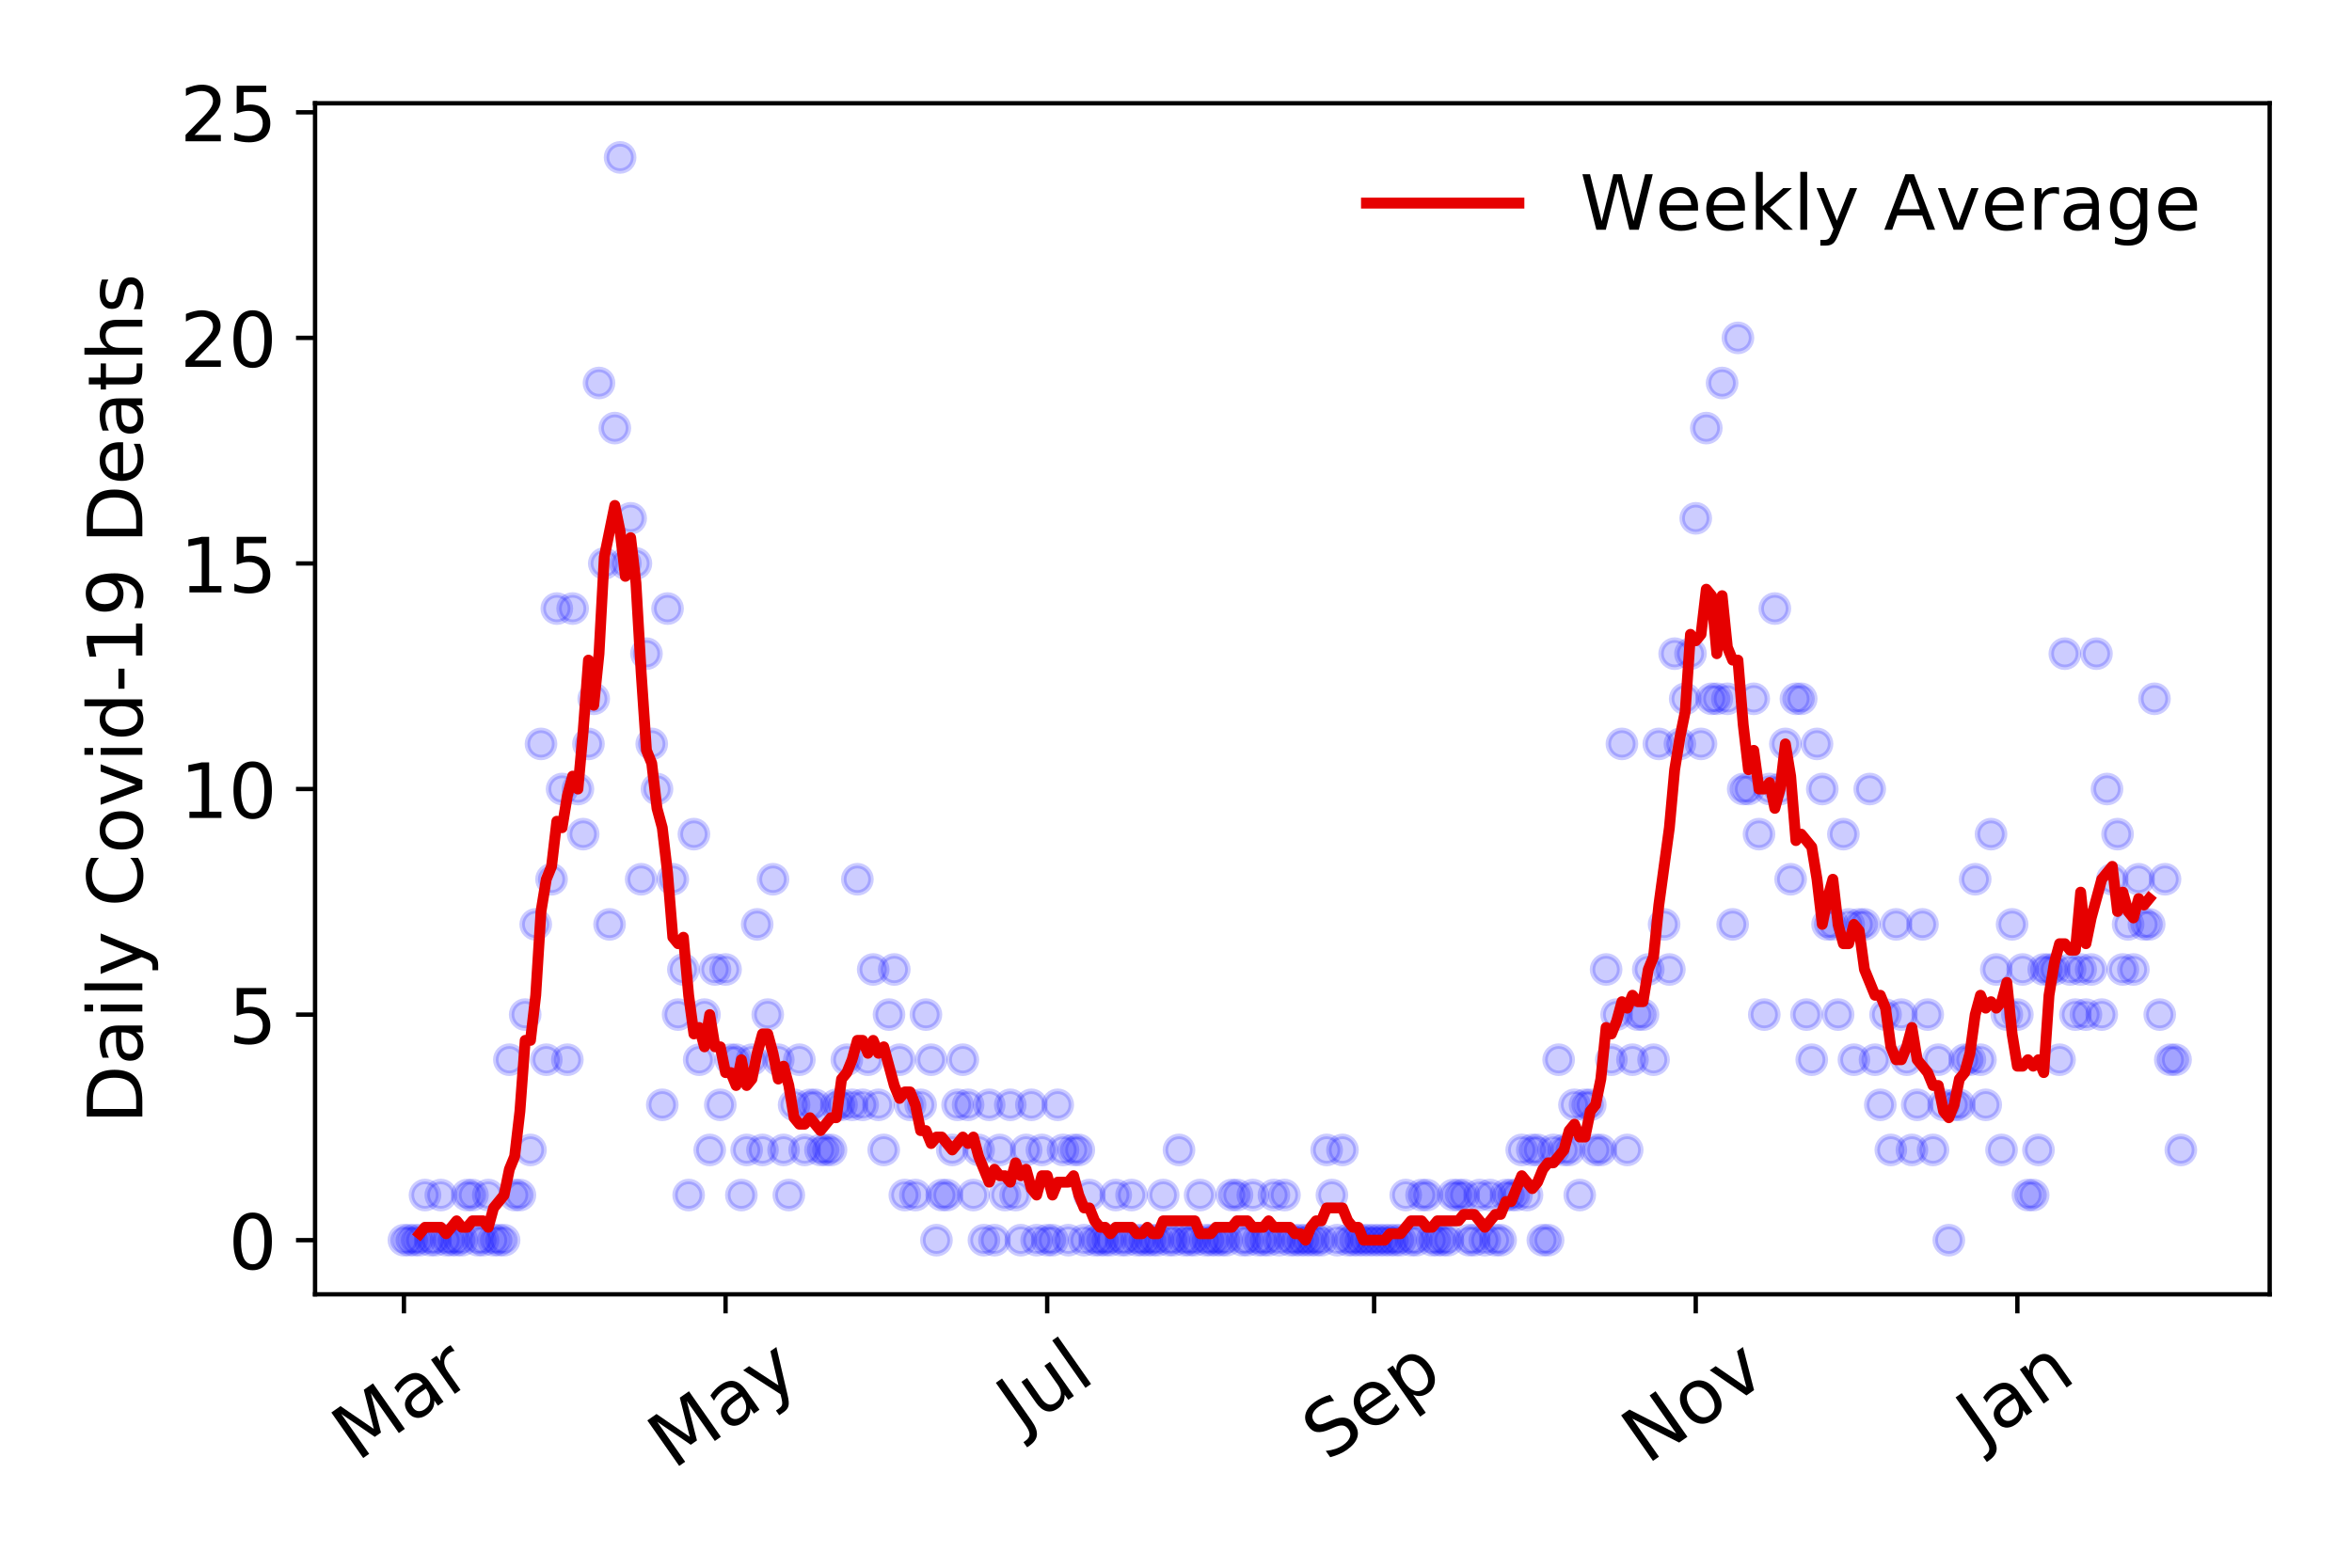 <?xml version="1.0" encoding="utf-8" standalone="no"?>
<!DOCTYPE svg PUBLIC "-//W3C//DTD SVG 1.1//EN"
  "http://www.w3.org/Graphics/SVG/1.1/DTD/svg11.dtd">
<!-- Created with matplotlib (https://matplotlib.org/) -->
<svg height="288pt" version="1.1" viewBox="0 0 432 288" width="432pt" xmlns="http://www.w3.org/2000/svg" xmlns:xlink="http://www.w3.org/1999/xlink">
 <defs>
  <style type="text/css">
*{stroke-linecap:butt;stroke-linejoin:round;}
  </style>
 </defs>
 <g id="figure_1">
  <g id="patch_1">
   <path d="M 0 288 
L 432 288 
L 432 0 
L 0 0 
z
" style="fill:#ffffff;"/>
  </g>
  <g id="axes_1">
   <g id="patch_2">
    <path d="M 57.87 237.778 
L 416.88 237.778 
L 416.88 18.973 
L 57.87 18.973 
z
" style="fill:#ffffff;"/>
   </g>
   <g id="matplotlib.axis_1">
    <g id="xtick_1">
     <g id="line2d_1">
      <defs>
       <path d="M 0 0 
L 0 3.5 
" id="m2fcf062b3d" style="stroke:#000000;stroke-width:0.8;"/>
      </defs>
      <g>
       <use style="stroke:#000000;stroke-width:0.8;" x="74.189" xlink:href="#m2fcf062b3d" y="237.778"/>
      </g>
     </g>
     <g id="text_1">
      <!-- Mar -->
      <defs>
       <path d="M 9.812 72.906 
L 24.516 72.906 
L 43.109 23.297 
L 61.812 72.906 
L 76.516 72.906 
L 76.516 0 
L 66.891 0 
L 66.891 64.016 
L 48.094 14.016 
L 38.188 14.016 
L 19.391 64.016 
L 19.391 0 
L 9.812 0 
z
" id="DejaVuSans-77"/>
       <path d="M 34.281 27.484 
Q 23.391 27.484 19.188 25 
Q 14.984 22.516 14.984 16.5 
Q 14.984 11.719 18.141 8.906 
Q 21.297 6.109 26.703 6.109 
Q 34.188 6.109 38.703 11.406 
Q 43.219 16.703 43.219 25.484 
L 43.219 27.484 
z
M 52.203 31.203 
L 52.203 0 
L 43.219 0 
L 43.219 8.297 
Q 40.141 3.328 35.547 0.953 
Q 30.953 -1.422 24.312 -1.422 
Q 15.922 -1.422 10.953 3.297 
Q 6 8.016 6 15.922 
Q 6 25.141 12.172 29.828 
Q 18.359 34.516 30.609 34.516 
L 43.219 34.516 
L 43.219 35.406 
Q 43.219 41.609 39.141 45 
Q 35.062 48.391 27.688 48.391 
Q 23 48.391 18.547 47.266 
Q 14.109 46.141 10.016 43.891 
L 10.016 52.203 
Q 14.938 54.109 19.578 55.047 
Q 24.219 56 28.609 56 
Q 40.484 56 46.344 49.844 
Q 52.203 43.703 52.203 31.203 
z
" id="DejaVuSans-97"/>
       <path d="M 41.109 46.297 
Q 39.594 47.172 37.812 47.578 
Q 36.031 48 33.891 48 
Q 26.266 48 22.188 43.047 
Q 18.109 38.094 18.109 28.812 
L 18.109 0 
L 9.078 0 
L 9.078 54.688 
L 18.109 54.688 
L 18.109 46.188 
Q 20.953 51.172 25.484 53.578 
Q 30.031 56 36.531 56 
Q 37.453 56 38.578 55.875 
Q 39.703 55.766 41.062 55.516 
z
" id="DejaVuSans-114"/>
      </defs>
      <g transform="translate(65.586 268.643)rotate(-35)scale(0.14 -0.14)">
       <use xlink:href="#DejaVuSans-77"/>
       <use x="86.279" xlink:href="#DejaVuSans-97"/>
       <use x="147.559" xlink:href="#DejaVuSans-114"/>
      </g>
     </g>
    </g>
    <g id="xtick_2">
     <g id="line2d_2">
      <g>
       <use style="stroke:#000000;stroke-width:0.8;" x="133.265" xlink:href="#m2fcf062b3d" y="237.778"/>
      </g>
     </g>
     <g id="text_2">
      <!-- May -->
      <defs>
       <path d="M 32.172 -5.078 
Q 28.375 -14.844 24.75 -17.812 
Q 21.141 -20.797 15.094 -20.797 
L 7.906 -20.797 
L 7.906 -13.281 
L 13.188 -13.281 
Q 16.891 -13.281 18.938 -11.516 
Q 21 -9.766 23.484 -3.219 
L 25.094 0.875 
L 2.984 54.688 
L 12.5 54.688 
L 29.594 11.922 
L 46.688 54.688 
L 56.203 54.688 
z
" id="DejaVuSans-121"/>
      </defs>
      <g transform="translate(123.626 270.094)rotate(-35)scale(0.14 -0.14)">
       <use xlink:href="#DejaVuSans-77"/>
       <use x="86.279" xlink:href="#DejaVuSans-97"/>
       <use x="147.559" xlink:href="#DejaVuSans-121"/>
      </g>
     </g>
    </g>
    <g id="xtick_3">
     <g id="line2d_3">
      <g>
       <use style="stroke:#000000;stroke-width:0.8;" x="192.341" xlink:href="#m2fcf062b3d" y="237.778"/>
      </g>
     </g>
     <g id="text_3">
      <!-- Jul -->
      <defs>
       <path d="M 9.812 72.906 
L 19.672 72.906 
L 19.672 5.078 
Q 19.672 -8.109 14.672 -14.062 
Q 9.672 -20.016 -1.422 -20.016 
L -5.172 -20.016 
L -5.172 -11.719 
L -2.094 -11.719 
Q 4.438 -11.719 7.125 -8.047 
Q 9.812 -4.391 9.812 5.078 
z
" id="DejaVuSans-74"/>
       <path d="M 8.5 21.578 
L 8.5 54.688 
L 17.484 54.688 
L 17.484 21.922 
Q 17.484 14.156 20.5 10.266 
Q 23.531 6.391 29.594 6.391 
Q 36.859 6.391 41.078 11.031 
Q 45.312 15.672 45.312 23.688 
L 45.312 54.688 
L 54.297 54.688 
L 54.297 0 
L 45.312 0 
L 45.312 8.406 
Q 42.047 3.422 37.719 1 
Q 33.406 -1.422 27.688 -1.422 
Q 18.266 -1.422 13.375 4.438 
Q 8.5 10.297 8.5 21.578 
z
M 31.109 56 
z
" id="DejaVuSans-117"/>
       <path d="M 9.422 75.984 
L 18.406 75.984 
L 18.406 0 
L 9.422 0 
z
" id="DejaVuSans-108"/>
      </defs>
      <g transform="translate(187.639 263.181)rotate(-35)scale(0.14 -0.14)">
       <use xlink:href="#DejaVuSans-74"/>
       <use x="29.492" xlink:href="#DejaVuSans-117"/>
       <use x="92.871" xlink:href="#DejaVuSans-108"/>
      </g>
     </g>
    </g>
    <g id="xtick_4">
     <g id="line2d_4">
      <g>
       <use style="stroke:#000000;stroke-width:0.8;" x="252.386" xlink:href="#m2fcf062b3d" y="237.778"/>
      </g>
     </g>
     <g id="text_4">
      <!-- Sep -->
      <defs>
       <path d="M 53.516 70.516 
L 53.516 60.891 
Q 47.906 63.578 42.922 64.891 
Q 37.938 66.219 33.297 66.219 
Q 25.25 66.219 20.875 63.094 
Q 16.5 59.969 16.5 54.203 
Q 16.5 49.359 19.406 46.891 
Q 22.312 44.438 30.422 42.922 
L 36.375 41.703 
Q 47.406 39.594 52.656 34.297 
Q 57.906 29 57.906 20.125 
Q 57.906 9.516 50.797 4.047 
Q 43.703 -1.422 29.984 -1.422 
Q 24.812 -1.422 18.969 -0.25 
Q 13.141 0.922 6.891 3.219 
L 6.891 13.375 
Q 12.891 10.016 18.656 8.297 
Q 24.422 6.594 29.984 6.594 
Q 38.422 6.594 43.016 9.906 
Q 47.609 13.234 47.609 19.391 
Q 47.609 24.75 44.312 27.781 
Q 41.016 30.812 33.5 32.328 
L 27.484 33.5 
Q 16.453 35.688 11.516 40.375 
Q 6.594 45.062 6.594 53.422 
Q 6.594 63.094 13.406 68.656 
Q 20.219 74.219 32.172 74.219 
Q 37.312 74.219 42.625 73.281 
Q 47.953 72.359 53.516 70.516 
z
" id="DejaVuSans-83"/>
       <path d="M 56.203 29.594 
L 56.203 25.203 
L 14.891 25.203 
Q 15.484 15.922 20.484 11.062 
Q 25.484 6.203 34.422 6.203 
Q 39.594 6.203 44.453 7.469 
Q 49.312 8.734 54.109 11.281 
L 54.109 2.781 
Q 49.266 0.734 44.188 -0.344 
Q 39.109 -1.422 33.891 -1.422 
Q 20.797 -1.422 13.156 6.188 
Q 5.516 13.812 5.516 26.812 
Q 5.516 40.234 12.766 48.109 
Q 20.016 56 32.328 56 
Q 43.359 56 49.781 48.891 
Q 56.203 41.797 56.203 29.594 
z
M 47.219 32.234 
Q 47.125 39.594 43.094 43.984 
Q 39.062 48.391 32.422 48.391 
Q 24.906 48.391 20.391 44.141 
Q 15.875 39.891 15.188 32.172 
z
" id="DejaVuSans-101"/>
       <path d="M 18.109 8.203 
L 18.109 -20.797 
L 9.078 -20.797 
L 9.078 54.688 
L 18.109 54.688 
L 18.109 46.391 
Q 20.953 51.266 25.266 53.625 
Q 29.594 56 35.594 56 
Q 45.562 56 51.781 48.094 
Q 58.016 40.188 58.016 27.297 
Q 58.016 14.406 51.781 6.484 
Q 45.562 -1.422 35.594 -1.422 
Q 29.594 -1.422 25.266 0.953 
Q 20.953 3.328 18.109 8.203 
z
M 48.688 27.297 
Q 48.688 37.203 44.609 42.844 
Q 40.531 48.484 33.406 48.484 
Q 26.266 48.484 22.188 42.844 
Q 18.109 37.203 18.109 27.297 
Q 18.109 17.391 22.188 11.75 
Q 26.266 6.109 33.406 6.109 
Q 40.531 6.109 44.609 11.75 
Q 48.688 17.391 48.688 27.297 
z
" id="DejaVuSans-112"/>
      </defs>
      <g transform="translate(243.793 268.629)rotate(-35)scale(0.14 -0.14)">
       <use xlink:href="#DejaVuSans-83"/>
       <use x="63.477" xlink:href="#DejaVuSans-101"/>
       <use x="125" xlink:href="#DejaVuSans-112"/>
      </g>
     </g>
    </g>
    <g id="xtick_5">
     <g id="line2d_5">
      <g>
       <use style="stroke:#000000;stroke-width:0.8;" x="311.463" xlink:href="#m2fcf062b3d" y="237.778"/>
      </g>
     </g>
     <g id="text_5">
      <!-- Nov -->
      <defs>
       <path d="M 9.812 72.906 
L 23.094 72.906 
L 55.422 11.922 
L 55.422 72.906 
L 64.984 72.906 
L 64.984 0 
L 51.703 0 
L 19.391 60.984 
L 19.391 0 
L 9.812 0 
z
" id="DejaVuSans-78"/>
       <path d="M 30.609 48.391 
Q 23.391 48.391 19.188 42.75 
Q 14.984 37.109 14.984 27.297 
Q 14.984 17.484 19.156 11.844 
Q 23.344 6.203 30.609 6.203 
Q 37.797 6.203 41.984 11.859 
Q 46.188 17.531 46.188 27.297 
Q 46.188 37.016 41.984 42.703 
Q 37.797 48.391 30.609 48.391 
z
M 30.609 56 
Q 42.328 56 49.016 48.375 
Q 55.719 40.766 55.719 27.297 
Q 55.719 13.875 49.016 6.219 
Q 42.328 -1.422 30.609 -1.422 
Q 18.844 -1.422 12.172 6.219 
Q 5.516 13.875 5.516 27.297 
Q 5.516 40.766 12.172 48.375 
Q 18.844 56 30.609 56 
z
" id="DejaVuSans-111"/>
       <path d="M 2.984 54.688 
L 12.5 54.688 
L 29.594 8.797 
L 46.688 54.688 
L 56.203 54.688 
L 35.688 0 
L 23.484 0 
z
" id="DejaVuSans-118"/>
      </defs>
      <g transform="translate(302.486 269.166)rotate(-35)scale(0.14 -0.14)">
       <use xlink:href="#DejaVuSans-78"/>
       <use x="74.805" xlink:href="#DejaVuSans-111"/>
       <use x="135.986" xlink:href="#DejaVuSans-118"/>
      </g>
     </g>
    </g>
    <g id="xtick_6">
     <g id="line2d_6">
      <g>
       <use style="stroke:#000000;stroke-width:0.8;" x="370.539" xlink:href="#m2fcf062b3d" y="237.778"/>
      </g>
     </g>
     <g id="text_6">
      <!-- Jan -->
      <defs>
       <path d="M 54.891 33.016 
L 54.891 0 
L 45.906 0 
L 45.906 32.719 
Q 45.906 40.484 42.875 44.328 
Q 39.844 48.188 33.797 48.188 
Q 26.516 48.188 22.312 43.547 
Q 18.109 38.922 18.109 30.906 
L 18.109 0 
L 9.078 0 
L 9.078 54.688 
L 18.109 54.688 
L 18.109 46.188 
Q 21.344 51.125 25.703 53.562 
Q 30.078 56 35.797 56 
Q 45.219 56 50.047 50.172 
Q 54.891 44.344 54.891 33.016 
z
" id="DejaVuSans-110"/>
      </defs>
      <g transform="translate(363.915 265.871)rotate(-35)scale(0.14 -0.14)">
       <use xlink:href="#DejaVuSans-74"/>
       <use x="29.492" xlink:href="#DejaVuSans-97"/>
       <use x="90.771" xlink:href="#DejaVuSans-110"/>
      </g>
     </g>
    </g>
   </g>
   <g id="matplotlib.axis_2">
    <g id="ytick_1">
     <g id="line2d_7">
      <defs>
       <path d="M 0 0 
L -3.5 0 
" id="meddb5860ec" style="stroke:#000000;stroke-width:0.8;"/>
      </defs>
      <g>
       <use style="stroke:#000000;stroke-width:0.8;" x="57.87" xlink:href="#meddb5860ec" y="227.832"/>
      </g>
     </g>
     <g id="text_7">
      <!-- 0 -->
      <defs>
       <path d="M 31.781 66.406 
Q 24.172 66.406 20.328 58.906 
Q 16.5 51.422 16.5 36.375 
Q 16.5 21.391 20.328 13.891 
Q 24.172 6.391 31.781 6.391 
Q 39.453 6.391 43.281 13.891 
Q 47.125 21.391 47.125 36.375 
Q 47.125 51.422 43.281 58.906 
Q 39.453 66.406 31.781 66.406 
z
M 31.781 74.219 
Q 44.047 74.219 50.516 64.516 
Q 56.984 54.828 56.984 36.375 
Q 56.984 17.969 50.516 8.266 
Q 44.047 -1.422 31.781 -1.422 
Q 19.531 -1.422 13.062 8.266 
Q 6.594 17.969 6.594 36.375 
Q 6.594 54.828 13.062 64.516 
Q 19.531 74.219 31.781 74.219 
z
" id="DejaVuSans-48"/>
      </defs>
      <g transform="translate(41.962 233.151)scale(0.14 -0.14)">
       <use xlink:href="#DejaVuSans-48"/>
      </g>
     </g>
    </g>
    <g id="ytick_2">
     <g id="line2d_8">
      <g>
       <use style="stroke:#000000;stroke-width:0.8;" x="57.87" xlink:href="#meddb5860ec" y="186.392"/>
      </g>
     </g>
     <g id="text_8">
      <!-- 5 -->
      <defs>
       <path d="M 10.797 72.906 
L 49.516 72.906 
L 49.516 64.594 
L 19.828 64.594 
L 19.828 46.734 
Q 21.969 47.469 24.109 47.828 
Q 26.266 48.188 28.422 48.188 
Q 40.625 48.188 47.75 41.5 
Q 54.891 34.812 54.891 23.391 
Q 54.891 11.625 47.562 5.094 
Q 40.234 -1.422 26.906 -1.422 
Q 22.312 -1.422 17.547 -0.641 
Q 12.797 0.141 7.719 1.703 
L 7.719 11.625 
Q 12.109 9.234 16.797 8.062 
Q 21.484 6.891 26.703 6.891 
Q 35.156 6.891 40.078 11.328 
Q 45.016 15.766 45.016 23.391 
Q 45.016 31 40.078 35.438 
Q 35.156 39.891 26.703 39.891 
Q 22.75 39.891 18.812 39.016 
Q 14.891 38.141 10.797 36.281 
z
" id="DejaVuSans-53"/>
      </defs>
      <g transform="translate(41.962 191.711)scale(0.14 -0.14)">
       <use xlink:href="#DejaVuSans-53"/>
      </g>
     </g>
    </g>
    <g id="ytick_3">
     <g id="line2d_9">
      <g>
       <use style="stroke:#000000;stroke-width:0.8;" x="57.87" xlink:href="#meddb5860ec" y="144.952"/>
      </g>
     </g>
     <g id="text_9">
      <!-- 10 -->
      <defs>
       <path d="M 12.406 8.297 
L 28.516 8.297 
L 28.516 63.922 
L 10.984 60.406 
L 10.984 69.391 
L 28.422 72.906 
L 38.281 72.906 
L 38.281 8.297 
L 54.391 8.297 
L 54.391 0 
L 12.406 0 
z
" id="DejaVuSans-49"/>
      </defs>
      <g transform="translate(33.055 150.271)scale(0.14 -0.14)">
       <use xlink:href="#DejaVuSans-49"/>
       <use x="63.623" xlink:href="#DejaVuSans-48"/>
      </g>
     </g>
    </g>
    <g id="ytick_4">
     <g id="line2d_10">
      <g>
       <use style="stroke:#000000;stroke-width:0.8;" x="57.87" xlink:href="#meddb5860ec" y="103.511"/>
      </g>
     </g>
     <g id="text_10">
      <!-- 15 -->
      <g transform="translate(33.055 108.83)scale(0.14 -0.14)">
       <use xlink:href="#DejaVuSans-49"/>
       <use x="63.623" xlink:href="#DejaVuSans-53"/>
      </g>
     </g>
    </g>
    <g id="ytick_5">
     <g id="line2d_11">
      <g>
       <use style="stroke:#000000;stroke-width:0.8;" x="57.87" xlink:href="#meddb5860ec" y="62.071"/>
      </g>
     </g>
     <g id="text_11">
      <!-- 20 -->
      <defs>
       <path d="M 19.188 8.297 
L 53.609 8.297 
L 53.609 0 
L 7.328 0 
L 7.328 8.297 
Q 12.938 14.109 22.625 23.891 
Q 32.328 33.688 34.812 36.531 
Q 39.547 41.844 41.422 45.531 
Q 43.312 49.219 43.312 52.781 
Q 43.312 58.594 39.234 62.25 
Q 35.156 65.922 28.609 65.922 
Q 23.969 65.922 18.812 64.312 
Q 13.672 62.703 7.812 59.422 
L 7.812 69.391 
Q 13.766 71.781 18.938 73 
Q 24.125 74.219 28.422 74.219 
Q 39.75 74.219 46.484 68.547 
Q 53.219 62.891 53.219 53.422 
Q 53.219 48.922 51.531 44.891 
Q 49.859 40.875 45.406 35.406 
Q 44.188 33.984 37.641 27.219 
Q 31.109 20.453 19.188 8.297 
z
" id="DejaVuSans-50"/>
      </defs>
      <g transform="translate(33.055 67.39)scale(0.14 -0.14)">
       <use xlink:href="#DejaVuSans-50"/>
       <use x="63.623" xlink:href="#DejaVuSans-48"/>
      </g>
     </g>
    </g>
    <g id="ytick_6">
     <g id="line2d_12">
      <g>
       <use style="stroke:#000000;stroke-width:0.8;" x="57.87" xlink:href="#meddb5860ec" y="20.63"/>
      </g>
     </g>
     <g id="text_12">
      <!-- 25 -->
      <g transform="translate(33.055 25.949)scale(0.14 -0.14)">
       <use xlink:href="#DejaVuSans-50"/>
       <use x="63.623" xlink:href="#DejaVuSans-53"/>
      </g>
     </g>
    </g>
    <g id="text_13">
     <!-- Daily Covid-19 Deaths -->
     <defs>
      <path d="M 19.672 64.797 
L 19.672 8.109 
L 31.594 8.109 
Q 46.688 8.109 53.688 14.938 
Q 60.688 21.781 60.688 36.531 
Q 60.688 51.172 53.688 57.984 
Q 46.688 64.797 31.594 64.797 
z
M 9.812 72.906 
L 30.078 72.906 
Q 51.266 72.906 61.172 64.094 
Q 71.094 55.281 71.094 36.531 
Q 71.094 17.672 61.125 8.828 
Q 51.172 0 30.078 0 
L 9.812 0 
z
" id="DejaVuSans-68"/>
      <path d="M 9.422 54.688 
L 18.406 54.688 
L 18.406 0 
L 9.422 0 
z
M 9.422 75.984 
L 18.406 75.984 
L 18.406 64.594 
L 9.422 64.594 
z
" id="DejaVuSans-105"/>
      <path id="DejaVuSans-32"/>
      <path d="M 64.406 67.281 
L 64.406 56.891 
Q 59.422 61.531 53.781 63.812 
Q 48.141 66.109 41.797 66.109 
Q 29.297 66.109 22.656 58.469 
Q 16.016 50.828 16.016 36.375 
Q 16.016 21.969 22.656 14.328 
Q 29.297 6.688 41.797 6.688 
Q 48.141 6.688 53.781 8.984 
Q 59.422 11.281 64.406 15.922 
L 64.406 5.609 
Q 59.234 2.094 53.438 0.328 
Q 47.656 -1.422 41.219 -1.422 
Q 24.656 -1.422 15.125 8.703 
Q 5.609 18.844 5.609 36.375 
Q 5.609 53.953 15.125 64.078 
Q 24.656 74.219 41.219 74.219 
Q 47.75 74.219 53.531 72.484 
Q 59.328 70.75 64.406 67.281 
z
" id="DejaVuSans-67"/>
      <path d="M 45.406 46.391 
L 45.406 75.984 
L 54.391 75.984 
L 54.391 0 
L 45.406 0 
L 45.406 8.203 
Q 42.578 3.328 38.25 0.953 
Q 33.938 -1.422 27.875 -1.422 
Q 17.969 -1.422 11.734 6.484 
Q 5.516 14.406 5.516 27.297 
Q 5.516 40.188 11.734 48.094 
Q 17.969 56 27.875 56 
Q 33.938 56 38.25 53.625 
Q 42.578 51.266 45.406 46.391 
z
M 14.797 27.297 
Q 14.797 17.391 18.875 11.75 
Q 22.953 6.109 30.078 6.109 
Q 37.203 6.109 41.297 11.75 
Q 45.406 17.391 45.406 27.297 
Q 45.406 37.203 41.297 42.844 
Q 37.203 48.484 30.078 48.484 
Q 22.953 48.484 18.875 42.844 
Q 14.797 37.203 14.797 27.297 
z
" id="DejaVuSans-100"/>
      <path d="M 4.891 31.391 
L 31.203 31.391 
L 31.203 23.391 
L 4.891 23.391 
z
" id="DejaVuSans-45"/>
      <path d="M 10.984 1.516 
L 10.984 10.5 
Q 14.703 8.734 18.5 7.812 
Q 22.312 6.891 25.984 6.891 
Q 35.75 6.891 40.891 13.453 
Q 46.047 20.016 46.781 33.406 
Q 43.953 29.203 39.594 26.953 
Q 35.25 24.703 29.984 24.703 
Q 19.047 24.703 12.672 31.312 
Q 6.297 37.938 6.297 49.422 
Q 6.297 60.641 12.938 67.422 
Q 19.578 74.219 30.609 74.219 
Q 43.266 74.219 49.922 64.516 
Q 56.594 54.828 56.594 36.375 
Q 56.594 19.141 48.406 8.859 
Q 40.234 -1.422 26.422 -1.422 
Q 22.703 -1.422 18.891 -0.688 
Q 15.094 0.047 10.984 1.516 
z
M 30.609 32.422 
Q 37.25 32.422 41.125 36.953 
Q 45.016 41.5 45.016 49.422 
Q 45.016 57.281 41.125 61.844 
Q 37.25 66.406 30.609 66.406 
Q 23.969 66.406 20.094 61.844 
Q 16.219 57.281 16.219 49.422 
Q 16.219 41.5 20.094 36.953 
Q 23.969 32.422 30.609 32.422 
z
" id="DejaVuSans-57"/>
      <path d="M 18.312 70.219 
L 18.312 54.688 
L 36.812 54.688 
L 36.812 47.703 
L 18.312 47.703 
L 18.312 18.016 
Q 18.312 11.328 20.141 9.422 
Q 21.969 7.516 27.594 7.516 
L 36.812 7.516 
L 36.812 0 
L 27.594 0 
Q 17.188 0 13.234 3.875 
Q 9.281 7.766 9.281 18.016 
L 9.281 47.703 
L 2.688 47.703 
L 2.688 54.688 
L 9.281 54.688 
L 9.281 70.219 
z
" id="DejaVuSans-116"/>
      <path d="M 54.891 33.016 
L 54.891 0 
L 45.906 0 
L 45.906 32.719 
Q 45.906 40.484 42.875 44.328 
Q 39.844 48.188 33.797 48.188 
Q 26.516 48.188 22.312 43.547 
Q 18.109 38.922 18.109 30.906 
L 18.109 0 
L 9.078 0 
L 9.078 75.984 
L 18.109 75.984 
L 18.109 46.188 
Q 21.344 51.125 25.703 53.562 
Q 30.078 56 35.797 56 
Q 45.219 56 50.047 50.172 
Q 54.891 44.344 54.891 33.016 
z
" id="DejaVuSans-104"/>
      <path d="M 44.281 53.078 
L 44.281 44.578 
Q 40.484 46.531 36.375 47.5 
Q 32.281 48.484 27.875 48.484 
Q 21.188 48.484 17.844 46.438 
Q 14.5 44.391 14.5 40.281 
Q 14.5 37.156 16.891 35.375 
Q 19.281 33.594 26.516 31.984 
L 29.594 31.297 
Q 39.156 29.25 43.188 25.516 
Q 47.219 21.781 47.219 15.094 
Q 47.219 7.469 41.188 3.016 
Q 35.156 -1.422 24.609 -1.422 
Q 20.219 -1.422 15.453 -0.562 
Q 10.688 0.297 5.422 2 
L 5.422 11.281 
Q 10.406 8.688 15.234 7.391 
Q 20.062 6.109 24.812 6.109 
Q 31.156 6.109 34.562 8.281 
Q 37.984 10.453 37.984 14.406 
Q 37.984 18.062 35.516 20.016 
Q 33.062 21.969 24.703 23.781 
L 21.578 24.516 
Q 13.234 26.266 9.516 29.906 
Q 5.812 33.547 5.812 39.891 
Q 5.812 47.609 11.281 51.797 
Q 16.75 56 26.812 56 
Q 31.781 56 36.172 55.266 
Q 40.578 54.547 44.281 53.078 
z
" id="DejaVuSans-115"/>
     </defs>
     <g transform="translate(26.143 206.487)rotate(-90)scale(0.14 -0.14)">
      <use xlink:href="#DejaVuSans-68"/>
      <use x="77.002" xlink:href="#DejaVuSans-97"/>
      <use x="138.281" xlink:href="#DejaVuSans-105"/>
      <use x="166.064" xlink:href="#DejaVuSans-108"/>
      <use x="193.848" xlink:href="#DejaVuSans-121"/>
      <use x="253.027" xlink:href="#DejaVuSans-32"/>
      <use x="284.814" xlink:href="#DejaVuSans-67"/>
      <use x="354.639" xlink:href="#DejaVuSans-111"/>
      <use x="415.82" xlink:href="#DejaVuSans-118"/>
      <use x="475" xlink:href="#DejaVuSans-105"/>
      <use x="502.783" xlink:href="#DejaVuSans-100"/>
      <use x="566.26" xlink:href="#DejaVuSans-45"/>
      <use x="602.344" xlink:href="#DejaVuSans-49"/>
      <use x="665.967" xlink:href="#DejaVuSans-57"/>
      <use x="729.59" xlink:href="#DejaVuSans-32"/>
      <use x="761.377" xlink:href="#DejaVuSans-68"/>
      <use x="838.379" xlink:href="#DejaVuSans-101"/>
      <use x="899.902" xlink:href="#DejaVuSans-97"/>
      <use x="961.182" xlink:href="#DejaVuSans-116"/>
      <use x="1000.391" xlink:href="#DejaVuSans-104"/>
      <use x="1063.77" xlink:href="#DejaVuSans-115"/>
     </g>
    </g>
   </g>
   <g id="line2d_13">
    <defs>
     <path d="M 0 2.5 
C 0.663 2.5 1.299 2.237 1.768 1.768 
C 2.237 1.299 2.5 0.663 2.5 0 
C 2.5 -0.663 2.237 -1.299 1.768 -1.768 
C 1.299 -2.237 0.663 -2.5 0 -2.5 
C -0.663 -2.5 -1.299 -2.237 -1.768 -1.768 
C -2.237 -1.299 -2.5 -0.663 -2.5 0 
C -2.5 0.663 -2.237 1.299 -1.768 1.768 
C -1.299 2.237 -0.663 2.5 0 2.5 
z
" id="mfd89b1a081" style="stroke:#0000ff;stroke-opacity:0.2;"/>
    </defs>
    <g clip-path="url(#pf99c469df6)">
     <use style="fill:#0000ff;fill-opacity:0.2;stroke:#0000ff;stroke-opacity:0.2;" x="74.189" xlink:href="#mfd89b1a081" y="227.832"/>
     <use style="fill:#0000ff;fill-opacity:0.2;stroke:#0000ff;stroke-opacity:0.2;" x="75.157" xlink:href="#mfd89b1a081" y="227.832"/>
     <use style="fill:#0000ff;fill-opacity:0.2;stroke:#0000ff;stroke-opacity:0.2;" x="76.126" xlink:href="#mfd89b1a081" y="227.832"/>
     <use style="fill:#0000ff;fill-opacity:0.2;stroke:#0000ff;stroke-opacity:0.2;" x="77.094" xlink:href="#mfd89b1a081" y="227.832"/>
     <use style="fill:#0000ff;fill-opacity:0.2;stroke:#0000ff;stroke-opacity:0.2;" x="78.062" xlink:href="#mfd89b1a081" y="219.544"/>
     <use style="fill:#0000ff;fill-opacity:0.2;stroke:#0000ff;stroke-opacity:0.2;" x="79.031" xlink:href="#mfd89b1a081" y="227.832"/>
     <use style="fill:#0000ff;fill-opacity:0.2;stroke:#0000ff;stroke-opacity:0.2;" x="79.999" xlink:href="#mfd89b1a081" y="227.832"/>
     <use style="fill:#0000ff;fill-opacity:0.2;stroke:#0000ff;stroke-opacity:0.2;" x="80.968" xlink:href="#mfd89b1a081" y="219.544"/>
     <use style="fill:#0000ff;fill-opacity:0.2;stroke:#0000ff;stroke-opacity:0.2;" x="81.936" xlink:href="#mfd89b1a081" y="227.832"/>
     <use style="fill:#0000ff;fill-opacity:0.2;stroke:#0000ff;stroke-opacity:0.2;" x="82.905" xlink:href="#mfd89b1a081" y="227.832"/>
     <use style="fill:#0000ff;fill-opacity:0.2;stroke:#0000ff;stroke-opacity:0.2;" x="83.873" xlink:href="#mfd89b1a081" y="227.832"/>
     <use style="fill:#0000ff;fill-opacity:0.2;stroke:#0000ff;stroke-opacity:0.2;" x="84.842" xlink:href="#mfd89b1a081" y="227.832"/>
     <use style="fill:#0000ff;fill-opacity:0.2;stroke:#0000ff;stroke-opacity:0.2;" x="85.81" xlink:href="#mfd89b1a081" y="219.544"/>
     <use style="fill:#0000ff;fill-opacity:0.2;stroke:#0000ff;stroke-opacity:0.2;" x="86.779" xlink:href="#mfd89b1a081" y="219.544"/>
     <use style="fill:#0000ff;fill-opacity:0.2;stroke:#0000ff;stroke-opacity:0.2;" x="87.747" xlink:href="#mfd89b1a081" y="227.832"/>
     <use style="fill:#0000ff;fill-opacity:0.2;stroke:#0000ff;stroke-opacity:0.2;" x="88.716" xlink:href="#mfd89b1a081" y="227.832"/>
     <use style="fill:#0000ff;fill-opacity:0.2;stroke:#0000ff;stroke-opacity:0.2;" x="89.684" xlink:href="#mfd89b1a081" y="219.544"/>
     <use style="fill:#0000ff;fill-opacity:0.2;stroke:#0000ff;stroke-opacity:0.2;" x="90.653" xlink:href="#mfd89b1a081" y="227.832"/>
     <use style="fill:#0000ff;fill-opacity:0.2;stroke:#0000ff;stroke-opacity:0.2;" x="91.621" xlink:href="#mfd89b1a081" y="227.832"/>
     <use style="fill:#0000ff;fill-opacity:0.2;stroke:#0000ff;stroke-opacity:0.2;" x="92.589" xlink:href="#mfd89b1a081" y="227.832"/>
     <use style="fill:#0000ff;fill-opacity:0.2;stroke:#0000ff;stroke-opacity:0.2;" x="93.558" xlink:href="#mfd89b1a081" y="194.68"/>
     <use style="fill:#0000ff;fill-opacity:0.2;stroke:#0000ff;stroke-opacity:0.2;" x="94.526" xlink:href="#mfd89b1a081" y="219.544"/>
     <use style="fill:#0000ff;fill-opacity:0.2;stroke:#0000ff;stroke-opacity:0.2;" x="95.495" xlink:href="#mfd89b1a081" y="219.544"/>
     <use style="fill:#0000ff;fill-opacity:0.2;stroke:#0000ff;stroke-opacity:0.2;" x="96.463" xlink:href="#mfd89b1a081" y="186.392"/>
     <use style="fill:#0000ff;fill-opacity:0.2;stroke:#0000ff;stroke-opacity:0.2;" x="97.432" xlink:href="#mfd89b1a081" y="211.256"/>
     <use style="fill:#0000ff;fill-opacity:0.2;stroke:#0000ff;stroke-opacity:0.2;" x="98.4" xlink:href="#mfd89b1a081" y="169.816"/>
     <use style="fill:#0000ff;fill-opacity:0.2;stroke:#0000ff;stroke-opacity:0.2;" x="99.369" xlink:href="#mfd89b1a081" y="136.664"/>
     <use style="fill:#0000ff;fill-opacity:0.2;stroke:#0000ff;stroke-opacity:0.2;" x="100.337" xlink:href="#mfd89b1a081" y="194.68"/>
     <use style="fill:#0000ff;fill-opacity:0.2;stroke:#0000ff;stroke-opacity:0.2;" x="101.306" xlink:href="#mfd89b1a081" y="161.528"/>
     <use style="fill:#0000ff;fill-opacity:0.2;stroke:#0000ff;stroke-opacity:0.2;" x="102.274" xlink:href="#mfd89b1a081" y="111.799"/>
     <use style="fill:#0000ff;fill-opacity:0.2;stroke:#0000ff;stroke-opacity:0.2;" x="103.243" xlink:href="#mfd89b1a081" y="144.952"/>
     <use style="fill:#0000ff;fill-opacity:0.2;stroke:#0000ff;stroke-opacity:0.2;" x="104.211" xlink:href="#mfd89b1a081" y="194.68"/>
     <use style="fill:#0000ff;fill-opacity:0.2;stroke:#0000ff;stroke-opacity:0.2;" x="105.18" xlink:href="#mfd89b1a081" y="111.799"/>
     <use style="fill:#0000ff;fill-opacity:0.2;stroke:#0000ff;stroke-opacity:0.2;" x="106.148" xlink:href="#mfd89b1a081" y="144.952"/>
     <use style="fill:#0000ff;fill-opacity:0.2;stroke:#0000ff;stroke-opacity:0.2;" x="107.116" xlink:href="#mfd89b1a081" y="153.24"/>
     <use style="fill:#0000ff;fill-opacity:0.2;stroke:#0000ff;stroke-opacity:0.2;" x="108.085" xlink:href="#mfd89b1a081" y="136.664"/>
     <use style="fill:#0000ff;fill-opacity:0.2;stroke:#0000ff;stroke-opacity:0.2;" x="109.053" xlink:href="#mfd89b1a081" y="128.375"/>
     <use style="fill:#0000ff;fill-opacity:0.2;stroke:#0000ff;stroke-opacity:0.2;" x="110.022" xlink:href="#mfd89b1a081" y="70.359"/>
     <use style="fill:#0000ff;fill-opacity:0.2;stroke:#0000ff;stroke-opacity:0.2;" x="110.99" xlink:href="#mfd89b1a081" y="103.511"/>
     <use style="fill:#0000ff;fill-opacity:0.2;stroke:#0000ff;stroke-opacity:0.2;" x="111.959" xlink:href="#mfd89b1a081" y="169.816"/>
     <use style="fill:#0000ff;fill-opacity:0.2;stroke:#0000ff;stroke-opacity:0.2;" x="112.927" xlink:href="#mfd89b1a081" y="78.647"/>
     <use style="fill:#0000ff;fill-opacity:0.2;stroke:#0000ff;stroke-opacity:0.2;" x="113.896" xlink:href="#mfd89b1a081" y="28.918"/>
     <use style="fill:#0000ff;fill-opacity:0.2;stroke:#0000ff;stroke-opacity:0.2;" x="114.864" xlink:href="#mfd89b1a081" y="103.511"/>
     <use style="fill:#0000ff;fill-opacity:0.2;stroke:#0000ff;stroke-opacity:0.2;" x="115.833" xlink:href="#mfd89b1a081" y="95.223"/>
     <use style="fill:#0000ff;fill-opacity:0.2;stroke:#0000ff;stroke-opacity:0.2;" x="116.801" xlink:href="#mfd89b1a081" y="103.511"/>
     <use style="fill:#0000ff;fill-opacity:0.2;stroke:#0000ff;stroke-opacity:0.2;" x="117.77" xlink:href="#mfd89b1a081" y="161.528"/>
     <use style="fill:#0000ff;fill-opacity:0.2;stroke:#0000ff;stroke-opacity:0.2;" x="118.738" xlink:href="#mfd89b1a081" y="120.087"/>
     <use style="fill:#0000ff;fill-opacity:0.2;stroke:#0000ff;stroke-opacity:0.2;" x="119.706" xlink:href="#mfd89b1a081" y="136.664"/>
     <use style="fill:#0000ff;fill-opacity:0.2;stroke:#0000ff;stroke-opacity:0.2;" x="120.675" xlink:href="#mfd89b1a081" y="144.952"/>
     <use style="fill:#0000ff;fill-opacity:0.2;stroke:#0000ff;stroke-opacity:0.2;" x="121.643" xlink:href="#mfd89b1a081" y="202.968"/>
     <use style="fill:#0000ff;fill-opacity:0.2;stroke:#0000ff;stroke-opacity:0.2;" x="122.612" xlink:href="#mfd89b1a081" y="111.799"/>
     <use style="fill:#0000ff;fill-opacity:0.2;stroke:#0000ff;stroke-opacity:0.2;" x="123.58" xlink:href="#mfd89b1a081" y="161.528"/>
     <use style="fill:#0000ff;fill-opacity:0.2;stroke:#0000ff;stroke-opacity:0.2;" x="124.549" xlink:href="#mfd89b1a081" y="186.392"/>
     <use style="fill:#0000ff;fill-opacity:0.2;stroke:#0000ff;stroke-opacity:0.2;" x="125.517" xlink:href="#mfd89b1a081" y="178.104"/>
     <use style="fill:#0000ff;fill-opacity:0.2;stroke:#0000ff;stroke-opacity:0.2;" x="126.486" xlink:href="#mfd89b1a081" y="219.544"/>
     <use style="fill:#0000ff;fill-opacity:0.2;stroke:#0000ff;stroke-opacity:0.2;" x="127.454" xlink:href="#mfd89b1a081" y="153.24"/>
     <use style="fill:#0000ff;fill-opacity:0.2;stroke:#0000ff;stroke-opacity:0.2;" x="128.423" xlink:href="#mfd89b1a081" y="194.68"/>
     <use style="fill:#0000ff;fill-opacity:0.2;stroke:#0000ff;stroke-opacity:0.2;" x="129.391" xlink:href="#mfd89b1a081" y="186.392"/>
     <use style="fill:#0000ff;fill-opacity:0.2;stroke:#0000ff;stroke-opacity:0.2;" x="130.36" xlink:href="#mfd89b1a081" y="211.256"/>
     <use style="fill:#0000ff;fill-opacity:0.2;stroke:#0000ff;stroke-opacity:0.2;" x="131.328" xlink:href="#mfd89b1a081" y="178.104"/>
     <use style="fill:#0000ff;fill-opacity:0.2;stroke:#0000ff;stroke-opacity:0.2;" x="132.297" xlink:href="#mfd89b1a081" y="202.968"/>
     <use style="fill:#0000ff;fill-opacity:0.2;stroke:#0000ff;stroke-opacity:0.2;" x="133.265" xlink:href="#mfd89b1a081" y="178.104"/>
     <use style="fill:#0000ff;fill-opacity:0.2;stroke:#0000ff;stroke-opacity:0.2;" x="134.233" xlink:href="#mfd89b1a081" y="194.68"/>
     <use style="fill:#0000ff;fill-opacity:0.2;stroke:#0000ff;stroke-opacity:0.2;" x="135.202" xlink:href="#mfd89b1a081" y="194.68"/>
     <use style="fill:#0000ff;fill-opacity:0.2;stroke:#0000ff;stroke-opacity:0.2;" x="136.17" xlink:href="#mfd89b1a081" y="219.544"/>
     <use style="fill:#0000ff;fill-opacity:0.2;stroke:#0000ff;stroke-opacity:0.2;" x="137.139" xlink:href="#mfd89b1a081" y="211.256"/>
     <use style="fill:#0000ff;fill-opacity:0.2;stroke:#0000ff;stroke-opacity:0.2;" x="138.107" xlink:href="#mfd89b1a081" y="194.68"/>
     <use style="fill:#0000ff;fill-opacity:0.2;stroke:#0000ff;stroke-opacity:0.2;" x="139.076" xlink:href="#mfd89b1a081" y="169.816"/>
     <use style="fill:#0000ff;fill-opacity:0.2;stroke:#0000ff;stroke-opacity:0.2;" x="140.044" xlink:href="#mfd89b1a081" y="211.256"/>
     <use style="fill:#0000ff;fill-opacity:0.2;stroke:#0000ff;stroke-opacity:0.2;" x="141.013" xlink:href="#mfd89b1a081" y="186.392"/>
     <use style="fill:#0000ff;fill-opacity:0.2;stroke:#0000ff;stroke-opacity:0.2;" x="141.981" xlink:href="#mfd89b1a081" y="161.528"/>
     <use style="fill:#0000ff;fill-opacity:0.2;stroke:#0000ff;stroke-opacity:0.2;" x="142.95" xlink:href="#mfd89b1a081" y="194.68"/>
     <use style="fill:#0000ff;fill-opacity:0.2;stroke:#0000ff;stroke-opacity:0.2;" x="143.918" xlink:href="#mfd89b1a081" y="211.256"/>
     <use style="fill:#0000ff;fill-opacity:0.2;stroke:#0000ff;stroke-opacity:0.2;" x="144.887" xlink:href="#mfd89b1a081" y="219.544"/>
     <use style="fill:#0000ff;fill-opacity:0.2;stroke:#0000ff;stroke-opacity:0.2;" x="145.855" xlink:href="#mfd89b1a081" y="202.968"/>
     <use style="fill:#0000ff;fill-opacity:0.2;stroke:#0000ff;stroke-opacity:0.2;" x="146.824" xlink:href="#mfd89b1a081" y="194.68"/>
     <use style="fill:#0000ff;fill-opacity:0.2;stroke:#0000ff;stroke-opacity:0.2;" x="147.792" xlink:href="#mfd89b1a081" y="211.256"/>
     <use style="fill:#0000ff;fill-opacity:0.2;stroke:#0000ff;stroke-opacity:0.2;" x="148.76" xlink:href="#mfd89b1a081" y="202.968"/>
     <use style="fill:#0000ff;fill-opacity:0.2;stroke:#0000ff;stroke-opacity:0.2;" x="149.729" xlink:href="#mfd89b1a081" y="202.968"/>
     <use style="fill:#0000ff;fill-opacity:0.2;stroke:#0000ff;stroke-opacity:0.2;" x="150.697" xlink:href="#mfd89b1a081" y="211.256"/>
     <use style="fill:#0000ff;fill-opacity:0.2;stroke:#0000ff;stroke-opacity:0.2;" x="151.666" xlink:href="#mfd89b1a081" y="211.256"/>
     <use style="fill:#0000ff;fill-opacity:0.2;stroke:#0000ff;stroke-opacity:0.2;" x="152.634" xlink:href="#mfd89b1a081" y="211.256"/>
     <use style="fill:#0000ff;fill-opacity:0.2;stroke:#0000ff;stroke-opacity:0.2;" x="153.603" xlink:href="#mfd89b1a081" y="202.968"/>
     <use style="fill:#0000ff;fill-opacity:0.2;stroke:#0000ff;stroke-opacity:0.2;" x="154.571" xlink:href="#mfd89b1a081" y="202.968"/>
     <use style="fill:#0000ff;fill-opacity:0.2;stroke:#0000ff;stroke-opacity:0.2;" x="155.54" xlink:href="#mfd89b1a081" y="194.68"/>
     <use style="fill:#0000ff;fill-opacity:0.2;stroke:#0000ff;stroke-opacity:0.2;" x="156.508" xlink:href="#mfd89b1a081" y="202.968"/>
     <use style="fill:#0000ff;fill-opacity:0.2;stroke:#0000ff;stroke-opacity:0.2;" x="157.477" xlink:href="#mfd89b1a081" y="161.528"/>
     <use style="fill:#0000ff;fill-opacity:0.2;stroke:#0000ff;stroke-opacity:0.2;" x="158.445" xlink:href="#mfd89b1a081" y="202.968"/>
     <use style="fill:#0000ff;fill-opacity:0.2;stroke:#0000ff;stroke-opacity:0.2;" x="159.414" xlink:href="#mfd89b1a081" y="194.68"/>
     <use style="fill:#0000ff;fill-opacity:0.2;stroke:#0000ff;stroke-opacity:0.2;" x="160.382" xlink:href="#mfd89b1a081" y="178.104"/>
     <use style="fill:#0000ff;fill-opacity:0.2;stroke:#0000ff;stroke-opacity:0.2;" x="161.35" xlink:href="#mfd89b1a081" y="202.968"/>
     <use style="fill:#0000ff;fill-opacity:0.2;stroke:#0000ff;stroke-opacity:0.2;" x="162.319" xlink:href="#mfd89b1a081" y="211.256"/>
     <use style="fill:#0000ff;fill-opacity:0.2;stroke:#0000ff;stroke-opacity:0.2;" x="163.287" xlink:href="#mfd89b1a081" y="186.392"/>
     <use style="fill:#0000ff;fill-opacity:0.2;stroke:#0000ff;stroke-opacity:0.2;" x="164.256" xlink:href="#mfd89b1a081" y="178.104"/>
     <use style="fill:#0000ff;fill-opacity:0.2;stroke:#0000ff;stroke-opacity:0.2;" x="165.224" xlink:href="#mfd89b1a081" y="194.68"/>
     <use style="fill:#0000ff;fill-opacity:0.2;stroke:#0000ff;stroke-opacity:0.2;" x="166.193" xlink:href="#mfd89b1a081" y="219.544"/>
     <use style="fill:#0000ff;fill-opacity:0.2;stroke:#0000ff;stroke-opacity:0.2;" x="167.161" xlink:href="#mfd89b1a081" y="202.968"/>
     <use style="fill:#0000ff;fill-opacity:0.2;stroke:#0000ff;stroke-opacity:0.2;" x="168.13" xlink:href="#mfd89b1a081" y="219.544"/>
     <use style="fill:#0000ff;fill-opacity:0.2;stroke:#0000ff;stroke-opacity:0.2;" x="169.098" xlink:href="#mfd89b1a081" y="202.968"/>
     <use style="fill:#0000ff;fill-opacity:0.2;stroke:#0000ff;stroke-opacity:0.2;" x="170.067" xlink:href="#mfd89b1a081" y="186.392"/>
     <use style="fill:#0000ff;fill-opacity:0.2;stroke:#0000ff;stroke-opacity:0.2;" x="171.035" xlink:href="#mfd89b1a081" y="194.68"/>
     <use style="fill:#0000ff;fill-opacity:0.2;stroke:#0000ff;stroke-opacity:0.2;" x="172.004" xlink:href="#mfd89b1a081" y="227.832"/>
     <use style="fill:#0000ff;fill-opacity:0.2;stroke:#0000ff;stroke-opacity:0.2;" x="172.972" xlink:href="#mfd89b1a081" y="219.544"/>
     <use style="fill:#0000ff;fill-opacity:0.2;stroke:#0000ff;stroke-opacity:0.2;" x="173.941" xlink:href="#mfd89b1a081" y="219.544"/>
     <use style="fill:#0000ff;fill-opacity:0.2;stroke:#0000ff;stroke-opacity:0.2;" x="174.909" xlink:href="#mfd89b1a081" y="211.256"/>
     <use style="fill:#0000ff;fill-opacity:0.2;stroke:#0000ff;stroke-opacity:0.2;" x="175.877" xlink:href="#mfd89b1a081" y="202.968"/>
     <use style="fill:#0000ff;fill-opacity:0.2;stroke:#0000ff;stroke-opacity:0.2;" x="176.846" xlink:href="#mfd89b1a081" y="194.68"/>
     <use style="fill:#0000ff;fill-opacity:0.2;stroke:#0000ff;stroke-opacity:0.2;" x="177.814" xlink:href="#mfd89b1a081" y="202.968"/>
     <use style="fill:#0000ff;fill-opacity:0.2;stroke:#0000ff;stroke-opacity:0.2;" x="178.783" xlink:href="#mfd89b1a081" y="219.544"/>
     <use style="fill:#0000ff;fill-opacity:0.2;stroke:#0000ff;stroke-opacity:0.2;" x="179.751" xlink:href="#mfd89b1a081" y="211.256"/>
     <use style="fill:#0000ff;fill-opacity:0.2;stroke:#0000ff;stroke-opacity:0.2;" x="180.72" xlink:href="#mfd89b1a081" y="227.832"/>
     <use style="fill:#0000ff;fill-opacity:0.2;stroke:#0000ff;stroke-opacity:0.2;" x="181.688" xlink:href="#mfd89b1a081" y="202.968"/>
     <use style="fill:#0000ff;fill-opacity:0.2;stroke:#0000ff;stroke-opacity:0.2;" x="182.657" xlink:href="#mfd89b1a081" y="227.832"/>
     <use style="fill:#0000ff;fill-opacity:0.2;stroke:#0000ff;stroke-opacity:0.2;" x="183.625" xlink:href="#mfd89b1a081" y="211.256"/>
     <use style="fill:#0000ff;fill-opacity:0.2;stroke:#0000ff;stroke-opacity:0.2;" x="184.594" xlink:href="#mfd89b1a081" y="219.544"/>
     <use style="fill:#0000ff;fill-opacity:0.2;stroke:#0000ff;stroke-opacity:0.2;" x="185.562" xlink:href="#mfd89b1a081" y="202.968"/>
     <use style="fill:#0000ff;fill-opacity:0.2;stroke:#0000ff;stroke-opacity:0.2;" x="186.531" xlink:href="#mfd89b1a081" y="219.544"/>
     <use style="fill:#0000ff;fill-opacity:0.2;stroke:#0000ff;stroke-opacity:0.2;" x="187.499" xlink:href="#mfd89b1a081" y="227.832"/>
     <use style="fill:#0000ff;fill-opacity:0.2;stroke:#0000ff;stroke-opacity:0.2;" x="188.468" xlink:href="#mfd89b1a081" y="211.256"/>
     <use style="fill:#0000ff;fill-opacity:0.2;stroke:#0000ff;stroke-opacity:0.2;" x="189.436" xlink:href="#mfd89b1a081" y="202.968"/>
     <use style="fill:#0000ff;fill-opacity:0.2;stroke:#0000ff;stroke-opacity:0.2;" x="190.404" xlink:href="#mfd89b1a081" y="227.832"/>
     <use style="fill:#0000ff;fill-opacity:0.2;stroke:#0000ff;stroke-opacity:0.2;" x="191.373" xlink:href="#mfd89b1a081" y="211.256"/>
     <use style="fill:#0000ff;fill-opacity:0.2;stroke:#0000ff;stroke-opacity:0.2;" x="192.341" xlink:href="#mfd89b1a081" y="227.832"/>
     <use style="fill:#0000ff;fill-opacity:0.2;stroke:#0000ff;stroke-opacity:0.2;" x="193.31" xlink:href="#mfd89b1a081" y="227.832"/>
     <use style="fill:#0000ff;fill-opacity:0.2;stroke:#0000ff;stroke-opacity:0.2;" x="194.278" xlink:href="#mfd89b1a081" y="202.968"/>
     <use style="fill:#0000ff;fill-opacity:0.2;stroke:#0000ff;stroke-opacity:0.2;" x="195.247" xlink:href="#mfd89b1a081" y="211.256"/>
     <use style="fill:#0000ff;fill-opacity:0.2;stroke:#0000ff;stroke-opacity:0.2;" x="196.215" xlink:href="#mfd89b1a081" y="227.832"/>
     <use style="fill:#0000ff;fill-opacity:0.2;stroke:#0000ff;stroke-opacity:0.2;" x="197.184" xlink:href="#mfd89b1a081" y="211.256"/>
     <use style="fill:#0000ff;fill-opacity:0.2;stroke:#0000ff;stroke-opacity:0.2;" x="198.152" xlink:href="#mfd89b1a081" y="211.256"/>
     <use style="fill:#0000ff;fill-opacity:0.2;stroke:#0000ff;stroke-opacity:0.2;" x="199.121" xlink:href="#mfd89b1a081" y="227.832"/>
     <use style="fill:#0000ff;fill-opacity:0.2;stroke:#0000ff;stroke-opacity:0.2;" x="200.089" xlink:href="#mfd89b1a081" y="219.544"/>
     <use style="fill:#0000ff;fill-opacity:0.2;stroke:#0000ff;stroke-opacity:0.2;" x="201.058" xlink:href="#mfd89b1a081" y="227.832"/>
     <use style="fill:#0000ff;fill-opacity:0.2;stroke:#0000ff;stroke-opacity:0.2;" x="202.026" xlink:href="#mfd89b1a081" y="227.832"/>
     <use style="fill:#0000ff;fill-opacity:0.2;stroke:#0000ff;stroke-opacity:0.2;" x="202.994" xlink:href="#mfd89b1a081" y="227.832"/>
     <use style="fill:#0000ff;fill-opacity:0.2;stroke:#0000ff;stroke-opacity:0.2;" x="203.963" xlink:href="#mfd89b1a081" y="227.832"/>
     <use style="fill:#0000ff;fill-opacity:0.2;stroke:#0000ff;stroke-opacity:0.2;" x="204.931" xlink:href="#mfd89b1a081" y="219.544"/>
     <use style="fill:#0000ff;fill-opacity:0.2;stroke:#0000ff;stroke-opacity:0.2;" x="205.9" xlink:href="#mfd89b1a081" y="227.832"/>
     <use style="fill:#0000ff;fill-opacity:0.2;stroke:#0000ff;stroke-opacity:0.2;" x="206.868" xlink:href="#mfd89b1a081" y="227.832"/>
     <use style="fill:#0000ff;fill-opacity:0.2;stroke:#0000ff;stroke-opacity:0.2;" x="207.837" xlink:href="#mfd89b1a081" y="219.544"/>
     <use style="fill:#0000ff;fill-opacity:0.2;stroke:#0000ff;stroke-opacity:0.2;" x="208.805" xlink:href="#mfd89b1a081" y="227.832"/>
     <use style="fill:#0000ff;fill-opacity:0.2;stroke:#0000ff;stroke-opacity:0.2;" x="209.774" xlink:href="#mfd89b1a081" y="227.832"/>
     <use style="fill:#0000ff;fill-opacity:0.2;stroke:#0000ff;stroke-opacity:0.2;" x="210.742" xlink:href="#mfd89b1a081" y="227.832"/>
     <use style="fill:#0000ff;fill-opacity:0.2;stroke:#0000ff;stroke-opacity:0.2;" x="211.711" xlink:href="#mfd89b1a081" y="227.832"/>
     <use style="fill:#0000ff;fill-opacity:0.2;stroke:#0000ff;stroke-opacity:0.2;" x="212.679" xlink:href="#mfd89b1a081" y="227.832"/>
     <use style="fill:#0000ff;fill-opacity:0.2;stroke:#0000ff;stroke-opacity:0.2;" x="213.648" xlink:href="#mfd89b1a081" y="219.544"/>
     <use style="fill:#0000ff;fill-opacity:0.2;stroke:#0000ff;stroke-opacity:0.2;" x="214.616" xlink:href="#mfd89b1a081" y="227.832"/>
     <use style="fill:#0000ff;fill-opacity:0.2;stroke:#0000ff;stroke-opacity:0.2;" x="215.585" xlink:href="#mfd89b1a081" y="227.832"/>
     <use style="fill:#0000ff;fill-opacity:0.2;stroke:#0000ff;stroke-opacity:0.2;" x="216.553" xlink:href="#mfd89b1a081" y="211.256"/>
     <use style="fill:#0000ff;fill-opacity:0.2;stroke:#0000ff;stroke-opacity:0.2;" x="217.521" xlink:href="#mfd89b1a081" y="227.832"/>
     <use style="fill:#0000ff;fill-opacity:0.2;stroke:#0000ff;stroke-opacity:0.2;" x="218.49" xlink:href="#mfd89b1a081" y="227.832"/>
     <use style="fill:#0000ff;fill-opacity:0.2;stroke:#0000ff;stroke-opacity:0.2;" x="219.458" xlink:href="#mfd89b1a081" y="227.832"/>
     <use style="fill:#0000ff;fill-opacity:0.2;stroke:#0000ff;stroke-opacity:0.2;" x="220.427" xlink:href="#mfd89b1a081" y="219.544"/>
     <use style="fill:#0000ff;fill-opacity:0.2;stroke:#0000ff;stroke-opacity:0.2;" x="221.395" xlink:href="#mfd89b1a081" y="227.832"/>
     <use style="fill:#0000ff;fill-opacity:0.2;stroke:#0000ff;stroke-opacity:0.2;" x="222.364" xlink:href="#mfd89b1a081" y="227.832"/>
     <use style="fill:#0000ff;fill-opacity:0.2;stroke:#0000ff;stroke-opacity:0.2;" x="223.332" xlink:href="#mfd89b1a081" y="227.832"/>
     <use style="fill:#0000ff;fill-opacity:0.2;stroke:#0000ff;stroke-opacity:0.2;" x="224.301" xlink:href="#mfd89b1a081" y="227.832"/>
     <use style="fill:#0000ff;fill-opacity:0.2;stroke:#0000ff;stroke-opacity:0.2;" x="225.269" xlink:href="#mfd89b1a081" y="227.832"/>
     <use style="fill:#0000ff;fill-opacity:0.2;stroke:#0000ff;stroke-opacity:0.2;" x="226.238" xlink:href="#mfd89b1a081" y="219.544"/>
     <use style="fill:#0000ff;fill-opacity:0.2;stroke:#0000ff;stroke-opacity:0.2;" x="227.206" xlink:href="#mfd89b1a081" y="219.544"/>
     <use style="fill:#0000ff;fill-opacity:0.2;stroke:#0000ff;stroke-opacity:0.2;" x="228.175" xlink:href="#mfd89b1a081" y="227.832"/>
     <use style="fill:#0000ff;fill-opacity:0.2;stroke:#0000ff;stroke-opacity:0.2;" x="229.143" xlink:href="#mfd89b1a081" y="227.832"/>
     <use style="fill:#0000ff;fill-opacity:0.2;stroke:#0000ff;stroke-opacity:0.2;" x="230.112" xlink:href="#mfd89b1a081" y="219.544"/>
     <use style="fill:#0000ff;fill-opacity:0.2;stroke:#0000ff;stroke-opacity:0.2;" x="231.08" xlink:href="#mfd89b1a081" y="227.832"/>
     <use style="fill:#0000ff;fill-opacity:0.2;stroke:#0000ff;stroke-opacity:0.2;" x="232.048" xlink:href="#mfd89b1a081" y="227.832"/>
     <use style="fill:#0000ff;fill-opacity:0.2;stroke:#0000ff;stroke-opacity:0.2;" x="233.017" xlink:href="#mfd89b1a081" y="227.832"/>
     <use style="fill:#0000ff;fill-opacity:0.2;stroke:#0000ff;stroke-opacity:0.2;" x="233.985" xlink:href="#mfd89b1a081" y="219.544"/>
     <use style="fill:#0000ff;fill-opacity:0.2;stroke:#0000ff;stroke-opacity:0.2;" x="234.954" xlink:href="#mfd89b1a081" y="227.832"/>
     <use style="fill:#0000ff;fill-opacity:0.2;stroke:#0000ff;stroke-opacity:0.2;" x="235.922" xlink:href="#mfd89b1a081" y="219.544"/>
     <use style="fill:#0000ff;fill-opacity:0.2;stroke:#0000ff;stroke-opacity:0.2;" x="236.891" xlink:href="#mfd89b1a081" y="227.832"/>
     <use style="fill:#0000ff;fill-opacity:0.2;stroke:#0000ff;stroke-opacity:0.2;" x="237.859" xlink:href="#mfd89b1a081" y="227.832"/>
     <use style="fill:#0000ff;fill-opacity:0.2;stroke:#0000ff;stroke-opacity:0.2;" x="238.828" xlink:href="#mfd89b1a081" y="227.832"/>
     <use style="fill:#0000ff;fill-opacity:0.2;stroke:#0000ff;stroke-opacity:0.2;" x="239.796" xlink:href="#mfd89b1a081" y="227.832"/>
     <use style="fill:#0000ff;fill-opacity:0.2;stroke:#0000ff;stroke-opacity:0.2;" x="240.765" xlink:href="#mfd89b1a081" y="227.832"/>
     <use style="fill:#0000ff;fill-opacity:0.2;stroke:#0000ff;stroke-opacity:0.2;" x="241.733" xlink:href="#mfd89b1a081" y="227.832"/>
     <use style="fill:#0000ff;fill-opacity:0.2;stroke:#0000ff;stroke-opacity:0.2;" x="242.702" xlink:href="#mfd89b1a081" y="227.832"/>
     <use style="fill:#0000ff;fill-opacity:0.2;stroke:#0000ff;stroke-opacity:0.2;" x="243.67" xlink:href="#mfd89b1a081" y="211.256"/>
     <use style="fill:#0000ff;fill-opacity:0.2;stroke:#0000ff;stroke-opacity:0.2;" x="244.638" xlink:href="#mfd89b1a081" y="219.544"/>
     <use style="fill:#0000ff;fill-opacity:0.2;stroke:#0000ff;stroke-opacity:0.2;" x="245.607" xlink:href="#mfd89b1a081" y="227.832"/>
     <use style="fill:#0000ff;fill-opacity:0.2;stroke:#0000ff;stroke-opacity:0.2;" x="246.575" xlink:href="#mfd89b1a081" y="211.256"/>
     <use style="fill:#0000ff;fill-opacity:0.2;stroke:#0000ff;stroke-opacity:0.2;" x="247.544" xlink:href="#mfd89b1a081" y="227.832"/>
     <use style="fill:#0000ff;fill-opacity:0.2;stroke:#0000ff;stroke-opacity:0.2;" x="248.512" xlink:href="#mfd89b1a081" y="227.832"/>
     <use style="fill:#0000ff;fill-opacity:0.2;stroke:#0000ff;stroke-opacity:0.2;" x="249.481" xlink:href="#mfd89b1a081" y="227.832"/>
     <use style="fill:#0000ff;fill-opacity:0.2;stroke:#0000ff;stroke-opacity:0.2;" x="250.449" xlink:href="#mfd89b1a081" y="227.832"/>
     <use style="fill:#0000ff;fill-opacity:0.2;stroke:#0000ff;stroke-opacity:0.2;" x="251.418" xlink:href="#mfd89b1a081" y="227.832"/>
     <use style="fill:#0000ff;fill-opacity:0.2;stroke:#0000ff;stroke-opacity:0.2;" x="252.386" xlink:href="#mfd89b1a081" y="227.832"/>
     <use style="fill:#0000ff;fill-opacity:0.2;stroke:#0000ff;stroke-opacity:0.2;" x="253.355" xlink:href="#mfd89b1a081" y="227.832"/>
     <use style="fill:#0000ff;fill-opacity:0.2;stroke:#0000ff;stroke-opacity:0.2;" x="254.323" xlink:href="#mfd89b1a081" y="227.832"/>
     <use style="fill:#0000ff;fill-opacity:0.2;stroke:#0000ff;stroke-opacity:0.2;" x="255.292" xlink:href="#mfd89b1a081" y="227.832"/>
     <use style="fill:#0000ff;fill-opacity:0.2;stroke:#0000ff;stroke-opacity:0.2;" x="256.26" xlink:href="#mfd89b1a081" y="227.832"/>
     <use style="fill:#0000ff;fill-opacity:0.2;stroke:#0000ff;stroke-opacity:0.2;" x="257.229" xlink:href="#mfd89b1a081" y="227.832"/>
     <use style="fill:#0000ff;fill-opacity:0.2;stroke:#0000ff;stroke-opacity:0.2;" x="258.197" xlink:href="#mfd89b1a081" y="219.544"/>
     <use style="fill:#0000ff;fill-opacity:0.2;stroke:#0000ff;stroke-opacity:0.2;" x="259.165" xlink:href="#mfd89b1a081" y="227.832"/>
     <use style="fill:#0000ff;fill-opacity:0.2;stroke:#0000ff;stroke-opacity:0.2;" x="260.134" xlink:href="#mfd89b1a081" y="227.832"/>
     <use style="fill:#0000ff;fill-opacity:0.2;stroke:#0000ff;stroke-opacity:0.2;" x="261.102" xlink:href="#mfd89b1a081" y="219.544"/>
     <use style="fill:#0000ff;fill-opacity:0.2;stroke:#0000ff;stroke-opacity:0.2;" x="262.071" xlink:href="#mfd89b1a081" y="219.544"/>
     <use style="fill:#0000ff;fill-opacity:0.2;stroke:#0000ff;stroke-opacity:0.2;" x="263.039" xlink:href="#mfd89b1a081" y="227.832"/>
     <use style="fill:#0000ff;fill-opacity:0.2;stroke:#0000ff;stroke-opacity:0.2;" x="264.008" xlink:href="#mfd89b1a081" y="227.832"/>
     <use style="fill:#0000ff;fill-opacity:0.2;stroke:#0000ff;stroke-opacity:0.2;" x="264.976" xlink:href="#mfd89b1a081" y="227.832"/>
     <use style="fill:#0000ff;fill-opacity:0.2;stroke:#0000ff;stroke-opacity:0.2;" x="265.945" xlink:href="#mfd89b1a081" y="227.832"/>
     <use style="fill:#0000ff;fill-opacity:0.2;stroke:#0000ff;stroke-opacity:0.2;" x="266.913" xlink:href="#mfd89b1a081" y="219.544"/>
     <use style="fill:#0000ff;fill-opacity:0.2;stroke:#0000ff;stroke-opacity:0.2;" x="267.882" xlink:href="#mfd89b1a081" y="219.544"/>
     <use style="fill:#0000ff;fill-opacity:0.2;stroke:#0000ff;stroke-opacity:0.2;" x="268.85" xlink:href="#mfd89b1a081" y="219.544"/>
     <use style="fill:#0000ff;fill-opacity:0.2;stroke:#0000ff;stroke-opacity:0.2;" x="269.819" xlink:href="#mfd89b1a081" y="227.832"/>
     <use style="fill:#0000ff;fill-opacity:0.2;stroke:#0000ff;stroke-opacity:0.2;" x="270.787" xlink:href="#mfd89b1a081" y="227.832"/>
     <use style="fill:#0000ff;fill-opacity:0.2;stroke:#0000ff;stroke-opacity:0.2;" x="271.756" xlink:href="#mfd89b1a081" y="219.544"/>
     <use style="fill:#0000ff;fill-opacity:0.2;stroke:#0000ff;stroke-opacity:0.2;" x="272.724" xlink:href="#mfd89b1a081" y="227.832"/>
     <use style="fill:#0000ff;fill-opacity:0.2;stroke:#0000ff;stroke-opacity:0.2;" x="273.692" xlink:href="#mfd89b1a081" y="219.544"/>
     <use style="fill:#0000ff;fill-opacity:0.2;stroke:#0000ff;stroke-opacity:0.2;" x="274.661" xlink:href="#mfd89b1a081" y="227.832"/>
     <use style="fill:#0000ff;fill-opacity:0.2;stroke:#0000ff;stroke-opacity:0.2;" x="275.629" xlink:href="#mfd89b1a081" y="227.832"/>
     <use style="fill:#0000ff;fill-opacity:0.2;stroke:#0000ff;stroke-opacity:0.2;" x="276.598" xlink:href="#mfd89b1a081" y="219.544"/>
     <use style="fill:#0000ff;fill-opacity:0.2;stroke:#0000ff;stroke-opacity:0.2;" x="277.566" xlink:href="#mfd89b1a081" y="219.544"/>
     <use style="fill:#0000ff;fill-opacity:0.2;stroke:#0000ff;stroke-opacity:0.2;" x="278.535" xlink:href="#mfd89b1a081" y="219.544"/>
     <use style="fill:#0000ff;fill-opacity:0.2;stroke:#0000ff;stroke-opacity:0.2;" x="279.503" xlink:href="#mfd89b1a081" y="211.256"/>
     <use style="fill:#0000ff;fill-opacity:0.2;stroke:#0000ff;stroke-opacity:0.2;" x="280.472" xlink:href="#mfd89b1a081" y="219.544"/>
     <use style="fill:#0000ff;fill-opacity:0.2;stroke:#0000ff;stroke-opacity:0.2;" x="281.44" xlink:href="#mfd89b1a081" y="211.256"/>
     <use style="fill:#0000ff;fill-opacity:0.2;stroke:#0000ff;stroke-opacity:0.2;" x="282.409" xlink:href="#mfd89b1a081" y="211.256"/>
     <use style="fill:#0000ff;fill-opacity:0.2;stroke:#0000ff;stroke-opacity:0.2;" x="283.377" xlink:href="#mfd89b1a081" y="227.832"/>
     <use style="fill:#0000ff;fill-opacity:0.2;stroke:#0000ff;stroke-opacity:0.2;" x="284.346" xlink:href="#mfd89b1a081" y="227.832"/>
     <use style="fill:#0000ff;fill-opacity:0.2;stroke:#0000ff;stroke-opacity:0.2;" x="285.314" xlink:href="#mfd89b1a081" y="211.256"/>
     <use style="fill:#0000ff;fill-opacity:0.2;stroke:#0000ff;stroke-opacity:0.2;" x="286.282" xlink:href="#mfd89b1a081" y="194.68"/>
     <use style="fill:#0000ff;fill-opacity:0.2;stroke:#0000ff;stroke-opacity:0.2;" x="287.251" xlink:href="#mfd89b1a081" y="211.256"/>
     <use style="fill:#0000ff;fill-opacity:0.2;stroke:#0000ff;stroke-opacity:0.2;" x="288.219" xlink:href="#mfd89b1a081" y="211.256"/>
     <use style="fill:#0000ff;fill-opacity:0.2;stroke:#0000ff;stroke-opacity:0.2;" x="289.188" xlink:href="#mfd89b1a081" y="202.968"/>
     <use style="fill:#0000ff;fill-opacity:0.2;stroke:#0000ff;stroke-opacity:0.2;" x="290.156" xlink:href="#mfd89b1a081" y="219.544"/>
     <use style="fill:#0000ff;fill-opacity:0.2;stroke:#0000ff;stroke-opacity:0.2;" x="291.125" xlink:href="#mfd89b1a081" y="202.968"/>
     <use style="fill:#0000ff;fill-opacity:0.2;stroke:#0000ff;stroke-opacity:0.2;" x="292.093" xlink:href="#mfd89b1a081" y="202.968"/>
     <use style="fill:#0000ff;fill-opacity:0.2;stroke:#0000ff;stroke-opacity:0.2;" x="293.062" xlink:href="#mfd89b1a081" y="211.256"/>
     <use style="fill:#0000ff;fill-opacity:0.2;stroke:#0000ff;stroke-opacity:0.2;" x="294.03" xlink:href="#mfd89b1a081" y="211.256"/>
     <use style="fill:#0000ff;fill-opacity:0.2;stroke:#0000ff;stroke-opacity:0.2;" x="294.999" xlink:href="#mfd89b1a081" y="178.104"/>
     <use style="fill:#0000ff;fill-opacity:0.2;stroke:#0000ff;stroke-opacity:0.2;" x="295.967" xlink:href="#mfd89b1a081" y="194.68"/>
     <use style="fill:#0000ff;fill-opacity:0.2;stroke:#0000ff;stroke-opacity:0.2;" x="296.936" xlink:href="#mfd89b1a081" y="186.392"/>
     <use style="fill:#0000ff;fill-opacity:0.2;stroke:#0000ff;stroke-opacity:0.2;" x="297.904" xlink:href="#mfd89b1a081" y="136.664"/>
     <use style="fill:#0000ff;fill-opacity:0.2;stroke:#0000ff;stroke-opacity:0.2;" x="298.873" xlink:href="#mfd89b1a081" y="211.256"/>
     <use style="fill:#0000ff;fill-opacity:0.2;stroke:#0000ff;stroke-opacity:0.2;" x="299.841" xlink:href="#mfd89b1a081" y="194.68"/>
     <use style="fill:#0000ff;fill-opacity:0.2;stroke:#0000ff;stroke-opacity:0.2;" x="300.809" xlink:href="#mfd89b1a081" y="186.392"/>
     <use style="fill:#0000ff;fill-opacity:0.2;stroke:#0000ff;stroke-opacity:0.2;" x="301.778" xlink:href="#mfd89b1a081" y="186.392"/>
     <use style="fill:#0000ff;fill-opacity:0.2;stroke:#0000ff;stroke-opacity:0.2;" x="302.746" xlink:href="#mfd89b1a081" y="178.104"/>
     <use style="fill:#0000ff;fill-opacity:0.2;stroke:#0000ff;stroke-opacity:0.2;" x="303.715" xlink:href="#mfd89b1a081" y="194.68"/>
     <use style="fill:#0000ff;fill-opacity:0.2;stroke:#0000ff;stroke-opacity:0.2;" x="304.683" xlink:href="#mfd89b1a081" y="136.664"/>
     <use style="fill:#0000ff;fill-opacity:0.2;stroke:#0000ff;stroke-opacity:0.2;" x="305.652" xlink:href="#mfd89b1a081" y="169.816"/>
     <use style="fill:#0000ff;fill-opacity:0.2;stroke:#0000ff;stroke-opacity:0.2;" x="306.62" xlink:href="#mfd89b1a081" y="178.104"/>
     <use style="fill:#0000ff;fill-opacity:0.2;stroke:#0000ff;stroke-opacity:0.2;" x="307.589" xlink:href="#mfd89b1a081" y="120.087"/>
     <use style="fill:#0000ff;fill-opacity:0.2;stroke:#0000ff;stroke-opacity:0.2;" x="308.557" xlink:href="#mfd89b1a081" y="136.664"/>
     <use style="fill:#0000ff;fill-opacity:0.2;stroke:#0000ff;stroke-opacity:0.2;" x="309.526" xlink:href="#mfd89b1a081" y="128.375"/>
     <use style="fill:#0000ff;fill-opacity:0.2;stroke:#0000ff;stroke-opacity:0.2;" x="310.494" xlink:href="#mfd89b1a081" y="120.087"/>
     <use style="fill:#0000ff;fill-opacity:0.2;stroke:#0000ff;stroke-opacity:0.2;" x="311.463" xlink:href="#mfd89b1a081" y="95.223"/>
     <use style="fill:#0000ff;fill-opacity:0.2;stroke:#0000ff;stroke-opacity:0.2;" x="312.431" xlink:href="#mfd89b1a081" y="136.664"/>
     <use style="fill:#0000ff;fill-opacity:0.2;stroke:#0000ff;stroke-opacity:0.2;" x="313.4" xlink:href="#mfd89b1a081" y="78.647"/>
     <use style="fill:#0000ff;fill-opacity:0.2;stroke:#0000ff;stroke-opacity:0.2;" x="314.368" xlink:href="#mfd89b1a081" y="128.375"/>
     <use style="fill:#0000ff;fill-opacity:0.2;stroke:#0000ff;stroke-opacity:0.2;" x="315.336" xlink:href="#mfd89b1a081" y="128.375"/>
     <use style="fill:#0000ff;fill-opacity:0.2;stroke:#0000ff;stroke-opacity:0.2;" x="316.305" xlink:href="#mfd89b1a081" y="70.359"/>
     <use style="fill:#0000ff;fill-opacity:0.2;stroke:#0000ff;stroke-opacity:0.2;" x="317.273" xlink:href="#mfd89b1a081" y="128.375"/>
     <use style="fill:#0000ff;fill-opacity:0.2;stroke:#0000ff;stroke-opacity:0.2;" x="318.242" xlink:href="#mfd89b1a081" y="169.816"/>
     <use style="fill:#0000ff;fill-opacity:0.2;stroke:#0000ff;stroke-opacity:0.2;" x="319.21" xlink:href="#mfd89b1a081" y="62.071"/>
     <use style="fill:#0000ff;fill-opacity:0.2;stroke:#0000ff;stroke-opacity:0.2;" x="320.179" xlink:href="#mfd89b1a081" y="144.952"/>
     <use style="fill:#0000ff;fill-opacity:0.2;stroke:#0000ff;stroke-opacity:0.2;" x="321.147" xlink:href="#mfd89b1a081" y="144.952"/>
     <use style="fill:#0000ff;fill-opacity:0.2;stroke:#0000ff;stroke-opacity:0.2;" x="322.116" xlink:href="#mfd89b1a081" y="128.375"/>
     <use style="fill:#0000ff;fill-opacity:0.2;stroke:#0000ff;stroke-opacity:0.2;" x="323.084" xlink:href="#mfd89b1a081" y="153.24"/>
     <use style="fill:#0000ff;fill-opacity:0.2;stroke:#0000ff;stroke-opacity:0.2;" x="324.053" xlink:href="#mfd89b1a081" y="186.392"/>
     <use style="fill:#0000ff;fill-opacity:0.2;stroke:#0000ff;stroke-opacity:0.2;" x="325.021" xlink:href="#mfd89b1a081" y="144.952"/>
     <use style="fill:#0000ff;fill-opacity:0.2;stroke:#0000ff;stroke-opacity:0.2;" x="325.99" xlink:href="#mfd89b1a081" y="111.799"/>
     <use style="fill:#0000ff;fill-opacity:0.2;stroke:#0000ff;stroke-opacity:0.2;" x="326.958" xlink:href="#mfd89b1a081" y="144.952"/>
     <use style="fill:#0000ff;fill-opacity:0.2;stroke:#0000ff;stroke-opacity:0.2;" x="327.926" xlink:href="#mfd89b1a081" y="136.664"/>
     <use style="fill:#0000ff;fill-opacity:0.2;stroke:#0000ff;stroke-opacity:0.2;" x="328.895" xlink:href="#mfd89b1a081" y="161.528"/>
     <use style="fill:#0000ff;fill-opacity:0.2;stroke:#0000ff;stroke-opacity:0.2;" x="329.863" xlink:href="#mfd89b1a081" y="128.375"/>
     <use style="fill:#0000ff;fill-opacity:0.2;stroke:#0000ff;stroke-opacity:0.2;" x="330.832" xlink:href="#mfd89b1a081" y="128.375"/>
     <use style="fill:#0000ff;fill-opacity:0.2;stroke:#0000ff;stroke-opacity:0.2;" x="331.8" xlink:href="#mfd89b1a081" y="186.392"/>
     <use style="fill:#0000ff;fill-opacity:0.2;stroke:#0000ff;stroke-opacity:0.2;" x="332.769" xlink:href="#mfd89b1a081" y="194.68"/>
     <use style="fill:#0000ff;fill-opacity:0.2;stroke:#0000ff;stroke-opacity:0.2;" x="333.737" xlink:href="#mfd89b1a081" y="136.664"/>
     <use style="fill:#0000ff;fill-opacity:0.2;stroke:#0000ff;stroke-opacity:0.2;" x="334.706" xlink:href="#mfd89b1a081" y="144.952"/>
     <use style="fill:#0000ff;fill-opacity:0.2;stroke:#0000ff;stroke-opacity:0.2;" x="335.674" xlink:href="#mfd89b1a081" y="169.816"/>
     <use style="fill:#0000ff;fill-opacity:0.2;stroke:#0000ff;stroke-opacity:0.2;" x="336.643" xlink:href="#mfd89b1a081" y="169.816"/>
     <use style="fill:#0000ff;fill-opacity:0.2;stroke:#0000ff;stroke-opacity:0.2;" x="337.611" xlink:href="#mfd89b1a081" y="186.392"/>
     <use style="fill:#0000ff;fill-opacity:0.2;stroke:#0000ff;stroke-opacity:0.2;" x="338.58" xlink:href="#mfd89b1a081" y="153.24"/>
     <use style="fill:#0000ff;fill-opacity:0.2;stroke:#0000ff;stroke-opacity:0.2;" x="339.548" xlink:href="#mfd89b1a081" y="169.816"/>
     <use style="fill:#0000ff;fill-opacity:0.2;stroke:#0000ff;stroke-opacity:0.2;" x="340.517" xlink:href="#mfd89b1a081" y="194.68"/>
     <use style="fill:#0000ff;fill-opacity:0.2;stroke:#0000ff;stroke-opacity:0.2;" x="341.485" xlink:href="#mfd89b1a081" y="169.816"/>
     <use style="fill:#0000ff;fill-opacity:0.2;stroke:#0000ff;stroke-opacity:0.2;" x="342.453" xlink:href="#mfd89b1a081" y="169.816"/>
     <use style="fill:#0000ff;fill-opacity:0.2;stroke:#0000ff;stroke-opacity:0.2;" x="343.422" xlink:href="#mfd89b1a081" y="144.952"/>
     <use style="fill:#0000ff;fill-opacity:0.2;stroke:#0000ff;stroke-opacity:0.2;" x="344.39" xlink:href="#mfd89b1a081" y="194.68"/>
     <use style="fill:#0000ff;fill-opacity:0.2;stroke:#0000ff;stroke-opacity:0.2;" x="345.359" xlink:href="#mfd89b1a081" y="202.968"/>
     <use style="fill:#0000ff;fill-opacity:0.2;stroke:#0000ff;stroke-opacity:0.2;" x="346.327" xlink:href="#mfd89b1a081" y="186.392"/>
     <use style="fill:#0000ff;fill-opacity:0.2;stroke:#0000ff;stroke-opacity:0.2;" x="347.296" xlink:href="#mfd89b1a081" y="211.256"/>
     <use style="fill:#0000ff;fill-opacity:0.2;stroke:#0000ff;stroke-opacity:0.2;" x="348.264" xlink:href="#mfd89b1a081" y="169.816"/>
     <use style="fill:#0000ff;fill-opacity:0.2;stroke:#0000ff;stroke-opacity:0.2;" x="349.233" xlink:href="#mfd89b1a081" y="186.392"/>
     <use style="fill:#0000ff;fill-opacity:0.2;stroke:#0000ff;stroke-opacity:0.2;" x="350.201" xlink:href="#mfd89b1a081" y="194.68"/>
     <use style="fill:#0000ff;fill-opacity:0.2;stroke:#0000ff;stroke-opacity:0.2;" x="351.17" xlink:href="#mfd89b1a081" y="211.256"/>
     <use style="fill:#0000ff;fill-opacity:0.2;stroke:#0000ff;stroke-opacity:0.2;" x="352.138" xlink:href="#mfd89b1a081" y="202.968"/>
     <use style="fill:#0000ff;fill-opacity:0.2;stroke:#0000ff;stroke-opacity:0.2;" x="353.107" xlink:href="#mfd89b1a081" y="169.816"/>
     <use style="fill:#0000ff;fill-opacity:0.2;stroke:#0000ff;stroke-opacity:0.2;" x="354.075" xlink:href="#mfd89b1a081" y="186.392"/>
     <use style="fill:#0000ff;fill-opacity:0.2;stroke:#0000ff;stroke-opacity:0.2;" x="355.044" xlink:href="#mfd89b1a081" y="211.256"/>
     <use style="fill:#0000ff;fill-opacity:0.2;stroke:#0000ff;stroke-opacity:0.2;" x="356.012" xlink:href="#mfd89b1a081" y="194.68"/>
     <use style="fill:#0000ff;fill-opacity:0.2;stroke:#0000ff;stroke-opacity:0.2;" x="356.98" xlink:href="#mfd89b1a081" y="202.968"/>
     <use style="fill:#0000ff;fill-opacity:0.2;stroke:#0000ff;stroke-opacity:0.2;" x="357.949" xlink:href="#mfd89b1a081" y="227.832"/>
     <use style="fill:#0000ff;fill-opacity:0.2;stroke:#0000ff;stroke-opacity:0.2;" x="358.917" xlink:href="#mfd89b1a081" y="202.968"/>
     <use style="fill:#0000ff;fill-opacity:0.2;stroke:#0000ff;stroke-opacity:0.2;" x="359.886" xlink:href="#mfd89b1a081" y="202.968"/>
     <use style="fill:#0000ff;fill-opacity:0.2;stroke:#0000ff;stroke-opacity:0.2;" x="360.854" xlink:href="#mfd89b1a081" y="194.68"/>
     <use style="fill:#0000ff;fill-opacity:0.2;stroke:#0000ff;stroke-opacity:0.2;" x="361.823" xlink:href="#mfd89b1a081" y="194.68"/>
     <use style="fill:#0000ff;fill-opacity:0.2;stroke:#0000ff;stroke-opacity:0.2;" x="362.791" xlink:href="#mfd89b1a081" y="161.528"/>
     <use style="fill:#0000ff;fill-opacity:0.2;stroke:#0000ff;stroke-opacity:0.2;" x="363.76" xlink:href="#mfd89b1a081" y="194.68"/>
     <use style="fill:#0000ff;fill-opacity:0.2;stroke:#0000ff;stroke-opacity:0.2;" x="364.728" xlink:href="#mfd89b1a081" y="202.968"/>
     <use style="fill:#0000ff;fill-opacity:0.2;stroke:#0000ff;stroke-opacity:0.2;" x="365.697" xlink:href="#mfd89b1a081" y="153.24"/>
     <use style="fill:#0000ff;fill-opacity:0.2;stroke:#0000ff;stroke-opacity:0.2;" x="366.665" xlink:href="#mfd89b1a081" y="178.104"/>
     <use style="fill:#0000ff;fill-opacity:0.2;stroke:#0000ff;stroke-opacity:0.2;" x="367.634" xlink:href="#mfd89b1a081" y="211.256"/>
     <use style="fill:#0000ff;fill-opacity:0.2;stroke:#0000ff;stroke-opacity:0.2;" x="368.602" xlink:href="#mfd89b1a081" y="186.392"/>
     <use style="fill:#0000ff;fill-opacity:0.2;stroke:#0000ff;stroke-opacity:0.2;" x="369.57" xlink:href="#mfd89b1a081" y="169.816"/>
     <use style="fill:#0000ff;fill-opacity:0.2;stroke:#0000ff;stroke-opacity:0.2;" x="370.539" xlink:href="#mfd89b1a081" y="186.392"/>
     <use style="fill:#0000ff;fill-opacity:0.2;stroke:#0000ff;stroke-opacity:0.2;" x="371.507" xlink:href="#mfd89b1a081" y="178.104"/>
     <use style="fill:#0000ff;fill-opacity:0.2;stroke:#0000ff;stroke-opacity:0.2;" x="372.476" xlink:href="#mfd89b1a081" y="219.544"/>
     <use style="fill:#0000ff;fill-opacity:0.2;stroke:#0000ff;stroke-opacity:0.2;" x="373.444" xlink:href="#mfd89b1a081" y="219.544"/>
     <use style="fill:#0000ff;fill-opacity:0.2;stroke:#0000ff;stroke-opacity:0.2;" x="374.413" xlink:href="#mfd89b1a081" y="211.256"/>
     <use style="fill:#0000ff;fill-opacity:0.2;stroke:#0000ff;stroke-opacity:0.2;" x="375.381" xlink:href="#mfd89b1a081" y="178.104"/>
     <use style="fill:#0000ff;fill-opacity:0.2;stroke:#0000ff;stroke-opacity:0.2;" x="376.35" xlink:href="#mfd89b1a081" y="178.104"/>
     <use style="fill:#0000ff;fill-opacity:0.2;stroke:#0000ff;stroke-opacity:0.2;" x="377.318" xlink:href="#mfd89b1a081" y="178.104"/>
     <use style="fill:#0000ff;fill-opacity:0.2;stroke:#0000ff;stroke-opacity:0.2;" x="378.287" xlink:href="#mfd89b1a081" y="194.68"/>
     <use style="fill:#0000ff;fill-opacity:0.2;stroke:#0000ff;stroke-opacity:0.2;" x="379.255" xlink:href="#mfd89b1a081" y="120.087"/>
     <use style="fill:#0000ff;fill-opacity:0.2;stroke:#0000ff;stroke-opacity:0.2;" x="380.224" xlink:href="#mfd89b1a081" y="178.104"/>
     <use style="fill:#0000ff;fill-opacity:0.2;stroke:#0000ff;stroke-opacity:0.2;" x="381.192" xlink:href="#mfd89b1a081" y="186.392"/>
     <use style="fill:#0000ff;fill-opacity:0.2;stroke:#0000ff;stroke-opacity:0.2;" x="382.161" xlink:href="#mfd89b1a081" y="178.104"/>
     <use style="fill:#0000ff;fill-opacity:0.2;stroke:#0000ff;stroke-opacity:0.2;" x="383.129" xlink:href="#mfd89b1a081" y="186.392"/>
     <use style="fill:#0000ff;fill-opacity:0.2;stroke:#0000ff;stroke-opacity:0.2;" x="384.097" xlink:href="#mfd89b1a081" y="178.104"/>
     <use style="fill:#0000ff;fill-opacity:0.2;stroke:#0000ff;stroke-opacity:0.2;" x="385.066" xlink:href="#mfd89b1a081" y="120.087"/>
     <use style="fill:#0000ff;fill-opacity:0.2;stroke:#0000ff;stroke-opacity:0.2;" x="386.034" xlink:href="#mfd89b1a081" y="186.392"/>
     <use style="fill:#0000ff;fill-opacity:0.2;stroke:#0000ff;stroke-opacity:0.2;" x="387.003" xlink:href="#mfd89b1a081" y="144.952"/>
     <use style="fill:#0000ff;fill-opacity:0.2;stroke:#0000ff;stroke-opacity:0.2;" x="387.971" xlink:href="#mfd89b1a081" y="161.528"/>
     <use style="fill:#0000ff;fill-opacity:0.2;stroke:#0000ff;stroke-opacity:0.2;" x="388.94" xlink:href="#mfd89b1a081" y="153.24"/>
     <use style="fill:#0000ff;fill-opacity:0.2;stroke:#0000ff;stroke-opacity:0.2;" x="389.908" xlink:href="#mfd89b1a081" y="178.104"/>
     <use style="fill:#0000ff;fill-opacity:0.2;stroke:#0000ff;stroke-opacity:0.2;" x="390.877" xlink:href="#mfd89b1a081" y="169.816"/>
     <use style="fill:#0000ff;fill-opacity:0.2;stroke:#0000ff;stroke-opacity:0.2;" x="391.845" xlink:href="#mfd89b1a081" y="178.104"/>
     <use style="fill:#0000ff;fill-opacity:0.2;stroke:#0000ff;stroke-opacity:0.2;" x="392.814" xlink:href="#mfd89b1a081" y="161.528"/>
     <use style="fill:#0000ff;fill-opacity:0.2;stroke:#0000ff;stroke-opacity:0.2;" x="393.782" xlink:href="#mfd89b1a081" y="169.816"/>
     <use style="fill:#0000ff;fill-opacity:0.2;stroke:#0000ff;stroke-opacity:0.2;" x="394.751" xlink:href="#mfd89b1a081" y="169.816"/>
     <use style="fill:#0000ff;fill-opacity:0.2;stroke:#0000ff;stroke-opacity:0.2;" x="395.719" xlink:href="#mfd89b1a081" y="128.375"/>
     <use style="fill:#0000ff;fill-opacity:0.2;stroke:#0000ff;stroke-opacity:0.2;" x="396.688" xlink:href="#mfd89b1a081" y="186.392"/>
     <use style="fill:#0000ff;fill-opacity:0.2;stroke:#0000ff;stroke-opacity:0.2;" x="397.656" xlink:href="#mfd89b1a081" y="161.528"/>
     <use style="fill:#0000ff;fill-opacity:0.2;stroke:#0000ff;stroke-opacity:0.2;" x="398.624" xlink:href="#mfd89b1a081" y="194.68"/>
     <use style="fill:#0000ff;fill-opacity:0.2;stroke:#0000ff;stroke-opacity:0.2;" x="399.593" xlink:href="#mfd89b1a081" y="194.68"/>
     <use style="fill:#0000ff;fill-opacity:0.2;stroke:#0000ff;stroke-opacity:0.2;" x="400.561" xlink:href="#mfd89b1a081" y="211.256"/>
    </g>
   </g>
   <g id="line2d_14">
    <path clip-path="url(#pf99c469df6)" d="M 77.094 226.648 
L 78.062 225.464 
L 80.968 225.464 
L 81.936 226.648 
L 83.873 224.28 
L 84.842 225.464 
L 85.81 225.464 
L 86.779 224.28 
L 88.716 224.28 
L 89.684 225.464 
L 90.653 221.912 
L 92.589 219.544 
L 93.558 214.808 
L 94.526 212.44 
L 95.495 204.152 
L 96.463 191.128 
L 97.432 191.128 
L 98.4 182.84 
L 99.369 167.448 
L 100.337 161.528 
L 101.306 159.16 
L 102.274 150.872 
L 103.243 152.056 
L 104.211 146.136 
L 105.18 142.584 
L 106.148 144.952 
L 107.116 134.296 
L 108.085 121.271 
L 109.053 129.559 
L 110.022 120.087 
L 110.99 102.327 
L 112.927 92.855 
L 113.896 97.591 
L 114.864 105.879 
L 115.833 98.775 
L 116.801 107.063 
L 117.77 123.639 
L 118.738 137.848 
L 119.706 140.216 
L 120.675 148.504 
L 121.643 152.056 
L 122.612 160.344 
L 123.58 172.184 
L 124.549 173.368 
L 125.517 172.184 
L 126.486 182.84 
L 127.454 189.944 
L 128.423 188.76 
L 129.391 192.312 
L 130.36 186.392 
L 131.328 192.312 
L 132.297 192.312 
L 133.265 197.048 
L 134.233 197.048 
L 135.202 199.416 
L 136.17 194.68 
L 137.139 199.416 
L 138.107 198.232 
L 139.076 193.496 
L 140.044 189.944 
L 141.013 189.944 
L 141.981 193.496 
L 142.95 198.232 
L 143.918 195.864 
L 144.887 199.416 
L 145.855 205.336 
L 146.824 206.52 
L 147.792 206.52 
L 148.76 205.336 
L 150.697 207.704 
L 152.634 205.336 
L 153.603 205.336 
L 154.571 198.232 
L 155.54 197.048 
L 156.508 194.68 
L 157.477 191.128 
L 158.445 191.128 
L 159.414 193.496 
L 160.382 191.128 
L 161.35 193.496 
L 162.319 192.312 
L 164.256 199.416 
L 165.224 201.784 
L 166.193 200.6 
L 167.161 200.6 
L 168.13 202.968 
L 169.098 207.704 
L 170.067 207.704 
L 171.035 210.072 
L 172.004 208.888 
L 172.972 208.888 
L 174.909 211.256 
L 176.846 208.888 
L 177.814 210.072 
L 178.783 208.888 
L 179.751 212.44 
L 181.688 217.176 
L 182.657 214.808 
L 183.625 215.992 
L 184.594 215.992 
L 185.562 217.176 
L 186.531 213.624 
L 187.499 215.992 
L 188.468 214.808 
L 189.436 218.36 
L 190.404 219.544 
L 191.373 215.992 
L 192.341 215.992 
L 193.31 219.544 
L 194.278 217.176 
L 196.215 217.176 
L 197.184 215.992 
L 198.152 219.544 
L 199.121 221.912 
L 200.089 221.912 
L 201.058 224.28 
L 202.026 225.464 
L 202.994 225.464 
L 203.963 226.648 
L 204.931 225.464 
L 207.837 225.464 
L 208.805 226.648 
L 209.774 226.648 
L 210.742 225.464 
L 211.711 226.648 
L 212.679 226.648 
L 213.648 224.28 
L 219.458 224.28 
L 220.427 226.648 
L 222.364 226.648 
L 223.332 225.464 
L 226.238 225.464 
L 227.206 224.28 
L 229.143 224.28 
L 230.112 225.464 
L 232.048 225.464 
L 233.017 224.28 
L 233.985 225.464 
L 236.891 225.464 
L 237.859 226.648 
L 238.828 226.648 
L 239.796 227.832 
L 240.765 225.464 
L 241.733 224.28 
L 242.702 224.28 
L 243.67 221.912 
L 246.575 221.912 
L 247.544 224.28 
L 248.512 225.464 
L 249.481 225.464 
L 250.449 227.832 
L 254.323 227.832 
L 255.292 226.648 
L 257.229 226.648 
L 259.165 224.28 
L 261.102 224.28 
L 262.071 225.464 
L 263.039 225.464 
L 264.008 224.28 
L 267.882 224.28 
L 268.85 223.096 
L 270.787 223.096 
L 272.724 225.464 
L 274.661 223.096 
L 275.629 223.096 
L 276.598 220.728 
L 277.566 220.728 
L 279.503 215.992 
L 281.44 218.36 
L 282.409 217.176 
L 283.377 214.808 
L 284.346 213.624 
L 285.314 213.624 
L 287.251 211.256 
L 288.219 207.704 
L 289.188 206.52 
L 290.156 208.888 
L 291.125 208.888 
L 292.093 204.152 
L 293.062 202.968 
L 294.03 198.232 
L 294.999 188.76 
L 295.967 189.944 
L 296.936 187.576 
L 297.904 184.024 
L 298.873 185.208 
L 299.841 182.84 
L 300.809 184.024 
L 301.778 184.024 
L 302.746 178.104 
L 303.715 175.736 
L 304.683 166.264 
L 306.62 152.056 
L 307.589 141.4 
L 308.557 135.48 
L 309.526 130.743 
L 310.494 116.535 
L 311.463 117.719 
L 312.431 116.535 
L 313.4 108.247 
L 314.368 109.431 
L 315.336 120.087 
L 316.305 109.431 
L 317.273 118.903 
L 318.242 121.271 
L 319.21 121.271 
L 320.179 133.111 
L 321.147 141.4 
L 322.116 137.848 
L 323.084 144.952 
L 324.053 144.952 
L 325.021 143.768 
L 325.99 148.504 
L 326.958 144.952 
L 327.926 136.664 
L 328.895 142.584 
L 329.863 154.424 
L 330.832 153.24 
L 332.769 155.608 
L 333.737 161.528 
L 334.706 169.816 
L 335.674 165.08 
L 336.643 161.528 
L 337.611 169.816 
L 338.58 173.368 
L 339.548 173.368 
L 340.517 169.816 
L 341.485 171 
L 342.453 178.104 
L 344.39 182.84 
L 345.359 182.84 
L 346.327 185.208 
L 347.296 192.312 
L 348.264 194.68 
L 349.233 194.68 
L 350.201 192.312 
L 351.17 188.76 
L 352.138 194.68 
L 354.075 197.048 
L 355.044 199.416 
L 356.012 199.416 
L 356.98 204.152 
L 357.949 205.336 
L 358.917 202.968 
L 359.886 198.232 
L 360.854 197.048 
L 361.823 193.496 
L 362.791 186.392 
L 363.76 182.84 
L 364.728 185.208 
L 365.697 184.024 
L 366.665 185.208 
L 367.634 184.024 
L 368.602 180.472 
L 369.57 189.944 
L 370.539 195.864 
L 371.507 195.864 
L 372.476 194.68 
L 373.444 195.864 
L 374.413 194.68 
L 375.381 197.048 
L 376.35 182.84 
L 377.318 176.92 
L 378.287 173.368 
L 379.255 173.368 
L 380.224 174.552 
L 381.192 174.552 
L 382.161 163.896 
L 383.129 173.368 
L 384.097 168.632 
L 386.034 161.528 
L 387.971 159.16 
L 388.94 167.448 
L 389.908 163.896 
L 390.877 167.448 
L 391.845 168.632 
L 392.814 165.08 
L 393.782 166.264 
L 394.751 165.08 
L 394.751 165.08 
" style="fill:none;stroke:#e60000;stroke-linecap:square;stroke-width:2;"/>
   </g>
   <g id="patch_3">
    <path d="M 57.87 237.778 
L 57.87 18.973 
" style="fill:none;stroke:#000000;stroke-linecap:square;stroke-linejoin:miter;stroke-width:0.8;"/>
   </g>
   <g id="patch_4">
    <path d="M 416.88 237.778 
L 416.88 18.973 
" style="fill:none;stroke:#000000;stroke-linecap:square;stroke-linejoin:miter;stroke-width:0.8;"/>
   </g>
   <g id="patch_5">
    <path d="M 57.87 237.778 
L 416.88 237.778 
" style="fill:none;stroke:#000000;stroke-linecap:square;stroke-linejoin:miter;stroke-width:0.8;"/>
   </g>
   <g id="patch_6">
    <path d="M 57.87 18.973 
L 416.88 18.973 
" style="fill:none;stroke:#000000;stroke-linecap:square;stroke-linejoin:miter;stroke-width:0.8;"/>
   </g>
   <g id="legend_1">
    <g id="line2d_15">
     <path d="M 250.984 37.311 
L 278.984 37.311 
" style="fill:none;stroke:#e60000;stroke-linecap:square;stroke-width:2;"/>
    </g>
    <g id="line2d_16"/>
    <g id="text_14">
     <!-- Weekly Average -->
     <defs>
      <path d="M 3.328 72.906 
L 13.281 72.906 
L 28.609 11.281 
L 43.891 72.906 
L 54.984 72.906 
L 70.312 11.281 
L 85.594 72.906 
L 95.609 72.906 
L 77.297 0 
L 64.891 0 
L 49.516 63.281 
L 33.984 0 
L 21.578 0 
z
" id="DejaVuSans-87"/>
      <path d="M 9.078 75.984 
L 18.109 75.984 
L 18.109 31.109 
L 44.922 54.688 
L 56.391 54.688 
L 27.391 29.109 
L 57.625 0 
L 45.906 0 
L 18.109 26.703 
L 18.109 0 
L 9.078 0 
z
" id="DejaVuSans-107"/>
      <path d="M 34.188 63.188 
L 20.797 26.906 
L 47.609 26.906 
z
M 28.609 72.906 
L 39.797 72.906 
L 67.578 0 
L 57.328 0 
L 50.688 18.703 
L 17.828 18.703 
L 11.188 0 
L 0.781 0 
z
" id="DejaVuSans-65"/>
      <path d="M 45.406 27.984 
Q 45.406 37.75 41.375 43.109 
Q 37.359 48.484 30.078 48.484 
Q 22.859 48.484 18.828 43.109 
Q 14.797 37.75 14.797 27.984 
Q 14.797 18.266 18.828 12.891 
Q 22.859 7.516 30.078 7.516 
Q 37.359 7.516 41.375 12.891 
Q 45.406 18.266 45.406 27.984 
z
M 54.391 6.781 
Q 54.391 -7.172 48.188 -13.984 
Q 42 -20.797 29.203 -20.797 
Q 24.469 -20.797 20.266 -20.094 
Q 16.062 -19.391 12.109 -17.922 
L 12.109 -9.188 
Q 16.062 -11.328 19.922 -12.344 
Q 23.781 -13.375 27.781 -13.375 
Q 36.625 -13.375 41.016 -8.766 
Q 45.406 -4.156 45.406 5.172 
L 45.406 9.625 
Q 42.625 4.781 38.281 2.391 
Q 33.938 0 27.875 0 
Q 17.828 0 11.672 7.656 
Q 5.516 15.328 5.516 27.984 
Q 5.516 40.672 11.672 48.328 
Q 17.828 56 27.875 56 
Q 33.938 56 38.281 53.609 
Q 42.625 51.219 45.406 46.391 
L 45.406 54.688 
L 54.391 54.688 
z
" id="DejaVuSans-103"/>
     </defs>
     <g transform="translate(290.184 42.211)scale(0.14 -0.14)">
      <use xlink:href="#DejaVuSans-87"/>
      <use x="98.799" xlink:href="#DejaVuSans-101"/>
      <use x="160.322" xlink:href="#DejaVuSans-101"/>
      <use x="221.846" xlink:href="#DejaVuSans-107"/>
      <use x="279.756" xlink:href="#DejaVuSans-108"/>
      <use x="307.539" xlink:href="#DejaVuSans-121"/>
      <use x="366.719" xlink:href="#DejaVuSans-32"/>
      <use x="398.506" xlink:href="#DejaVuSans-65"/>
      <use x="466.836" xlink:href="#DejaVuSans-118"/>
      <use x="526.016" xlink:href="#DejaVuSans-101"/>
      <use x="587.539" xlink:href="#DejaVuSans-114"/>
      <use x="628.652" xlink:href="#DejaVuSans-97"/>
      <use x="689.932" xlink:href="#DejaVuSans-103"/>
      <use x="753.408" xlink:href="#DejaVuSans-101"/>
     </g>
    </g>
   </g>
  </g>
 </g>
 <defs>
  <clipPath id="pf99c469df6">
   <rect height="218.805" width="359.01" x="57.87" y="18.973"/>
  </clipPath>
 </defs>
</svg>

